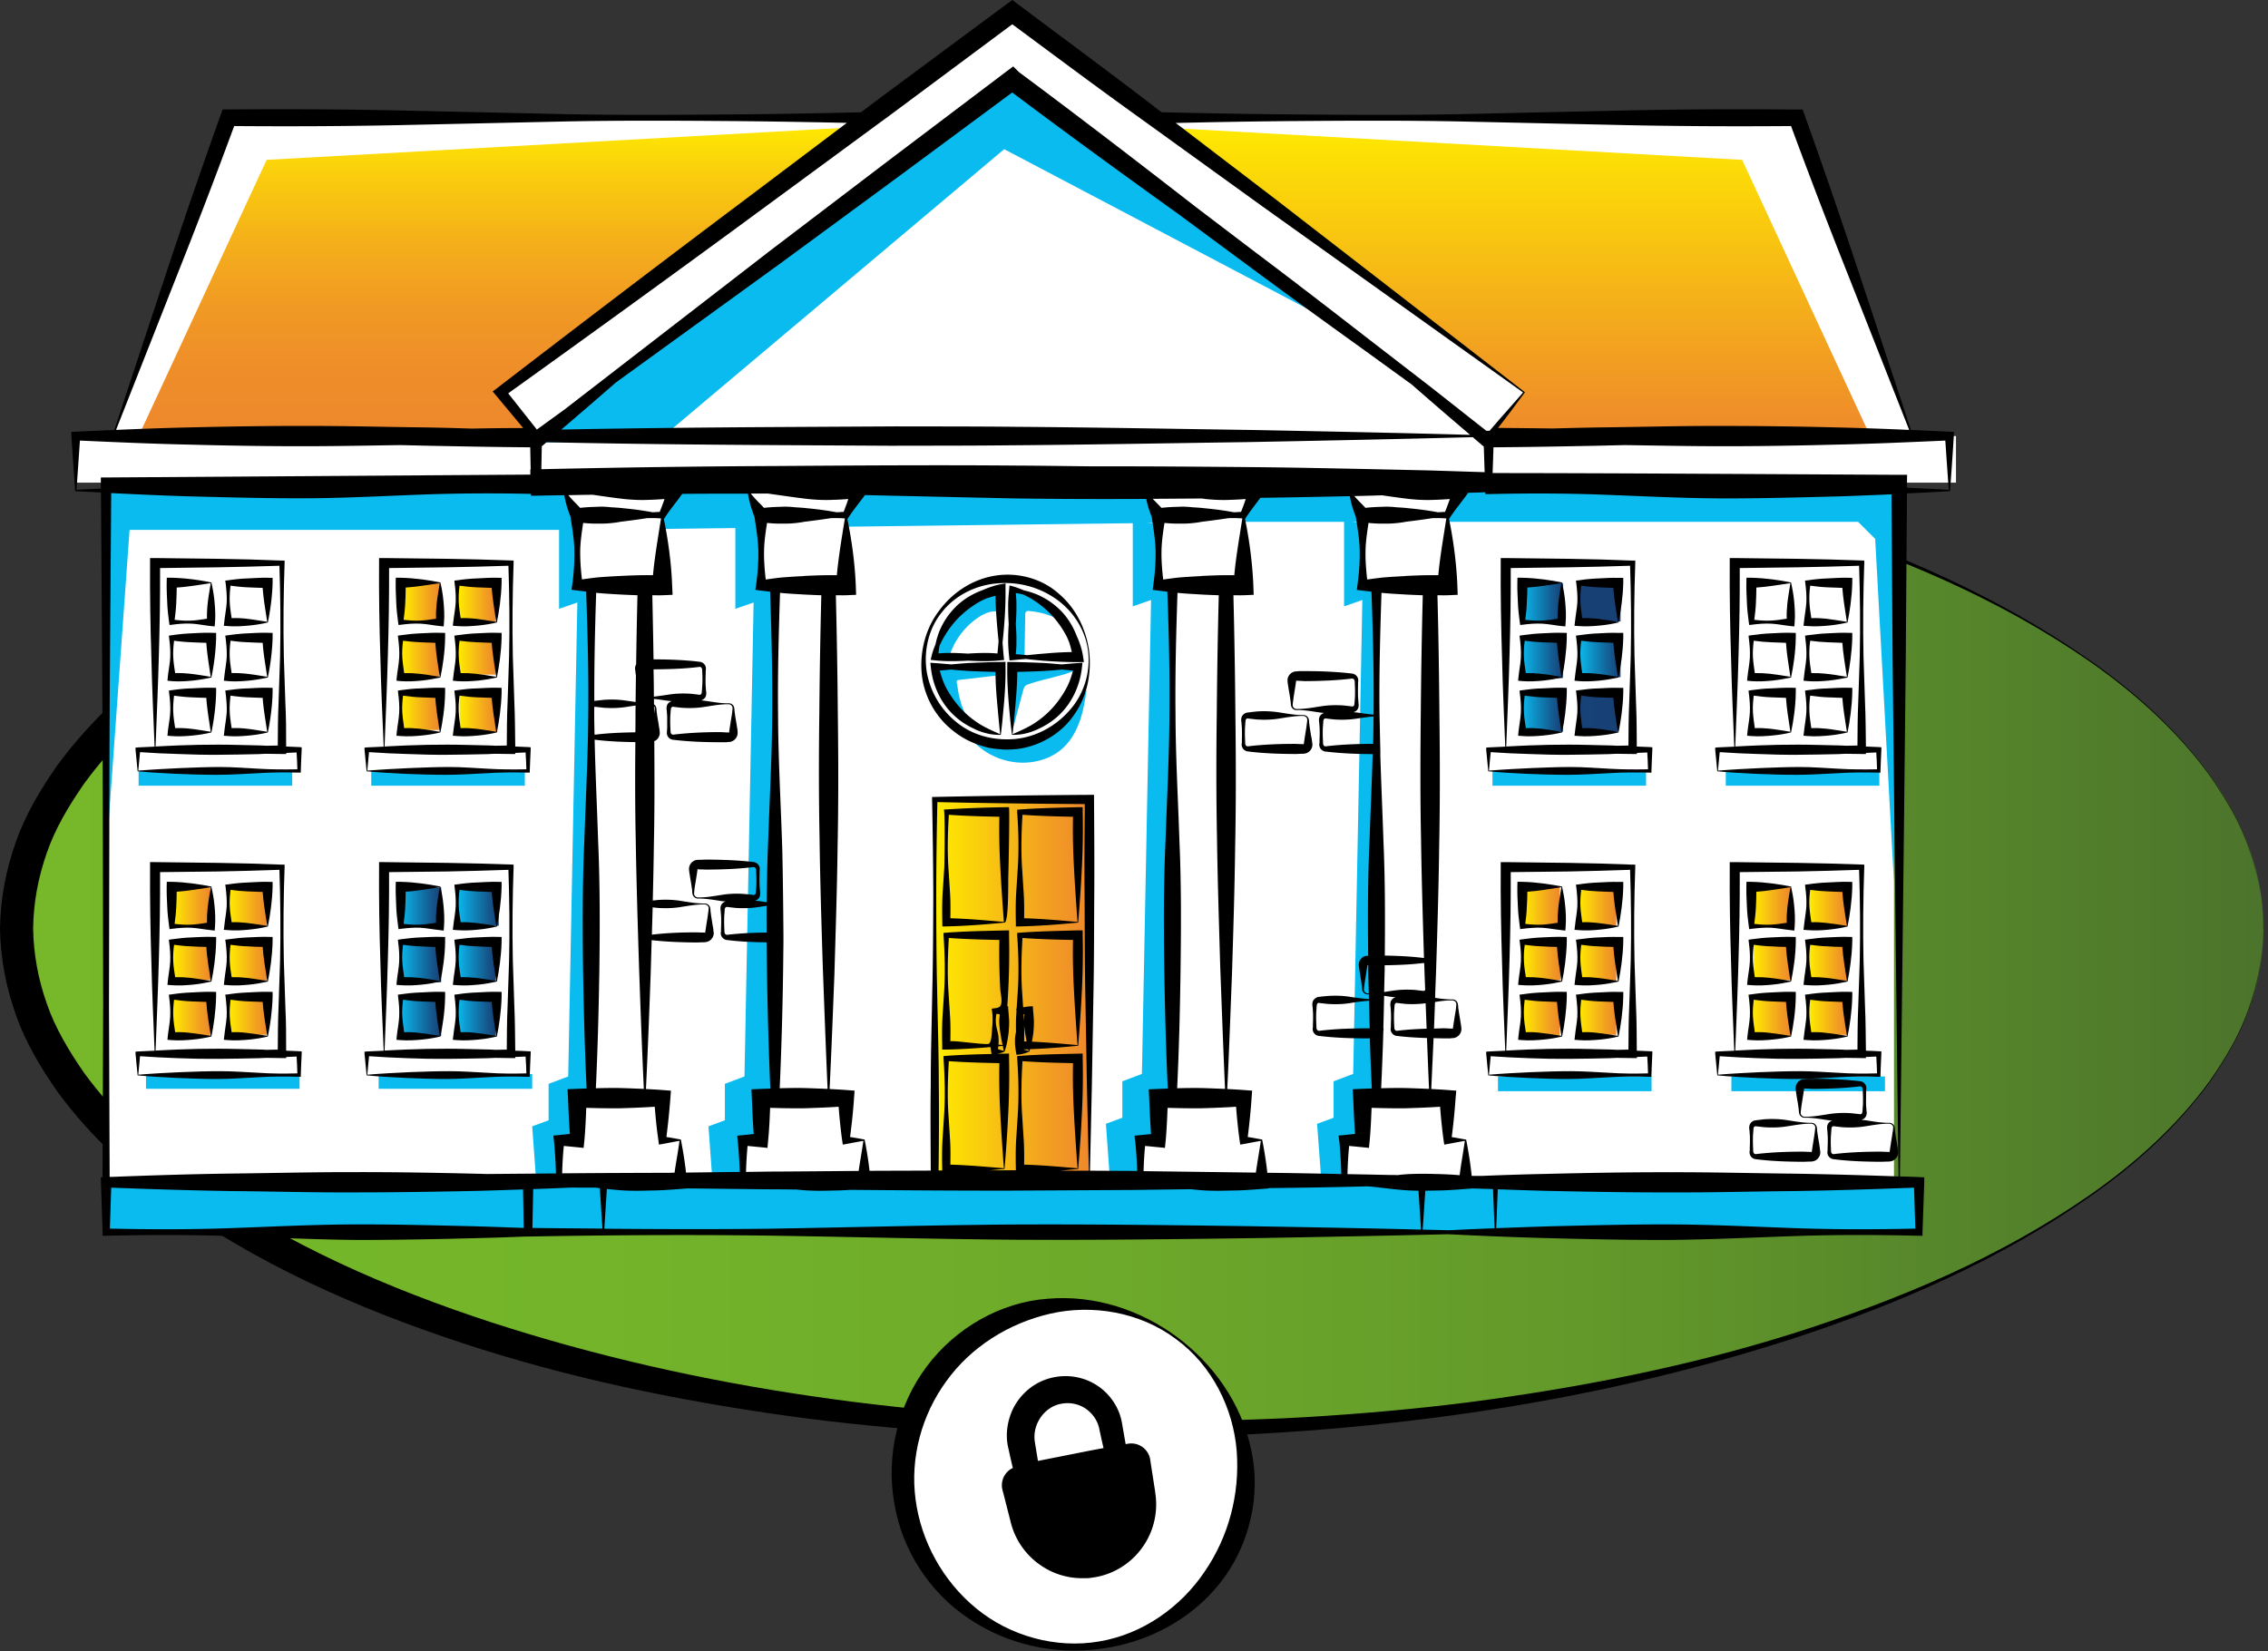 <svg width="206" height="150" fill="none" xmlns="http://www.w3.org/2000/svg"><rect width="100%" height="100%" fill="#333333" stroke="none"/><path d="M103.54 129.851c56.361 0 102.05-20.38 102.05-45.52 0-25.14-45.689-45.52-102.05-45.52-56.36 0-102.05 20.38-102.05 45.52 0 25.14 45.69 45.52 102.05 45.52z" fill="url(#a)"/><path d="M205.59 84.33c-.03 2.51-.5 5-1.33 7.36-.82 2.38-2.12 4.55-3.54 6.6-2.95 4.06-6.72 7.47-10.81 10.35-8.21 5.78-17.52 9.83-27.03 12.94-19.1 6.19-39.25 8.79-59.33 9.02-5.02.02-10.05-.07-15.07-.36-5.02-.3-10.03-.74-15.03-1.37-9.98-1.31-19.91-3.24-29.56-6.26-9.62-3.04-19.08-6.98-27.51-12.83-4.2-2.92-8.09-6.41-11.18-10.64C3.71 97 2.33 94.72 1.45 92.2.55 89.69.04 87.03 0 84.34c.03-2.69.55-5.35 1.44-7.86.88-2.52 2.26-4.8 3.75-6.94 3.1-4.23 6.99-7.71 11.18-10.64 8.42-5.86 17.89-9.79 27.51-12.84 9.65-3.03 19.58-4.96 29.56-6.27 4.99-.63 10.01-1.07 15.03-1.37 5.02-.28 10.05-.37 15.07-.36 20.07.24 40.22 2.83 59.33 9.03 9.52 3.11 18.82 7.16 27.03 12.94 4.1 2.88 7.86 6.29 10.81 10.35 1.42 2.06 2.73 4.23 3.54 6.6.83 2.36 1.3 4.85 1.33 7.36l.01-.01zm0 0c-.04-2.51-.52-4.99-1.36-7.35-.82-2.37-2.14-4.53-3.56-6.58-2.96-4.04-6.73-7.43-10.83-10.29-8.23-5.73-17.58-9.62-27.1-12.63-9.55-3-19.4-4.91-29.3-6.21-4.96-.63-9.94-1.06-14.92-1.36-4.99-.28-9.98-.37-14.97-.35-19.94.23-39.96 2.82-58.87 8.95-9.42 3.07-18.6 7.08-26.62 12.73-4 2.81-7.65 6.12-10.46 10-1.35 1.96-2.59 4.01-3.35 6.24-.78 2.21-1.21 4.52-1.24 6.84.03 2.33.46 4.63 1.24 6.84.76 2.22 2 4.28 3.35 6.24 2.82 3.88 6.46 7.19 10.46 10 8.02 5.65 17.21 9.66 26.62 12.73 18.91 6.14 38.93 8.72 58.87 8.95 4.99.02 9.99-.07 14.97-.35 4.99-.3 9.96-.73 14.92-1.36 9.9-1.3 19.76-3.21 29.3-6.21 9.52-3.01 18.87-6.9 27.1-12.63 4.1-2.86 7.87-6.25 10.83-10.29 1.43-2.05 2.74-4.21 3.56-6.58.84-2.36 1.32-4.84 1.36-7.35v.02z" fill="#000"/><path d="M89.72 5.87 48.67 38.39v3.69h86.89v-4.66M172.03 44.55H9.64v63.391h162.39v-63.39z" fill="#fff"/><path d="m79.04 10.7-.1.06-1.03.78-32.45 24.1 3.22 4.58-36.24-.59-1.4-.02 9.71-28.91h58.29z" fill="url(#b)"/><path d="m173.709 39.76-2 .03-36.5.43-29.97-26.5.48-2.16.2-.86h57.28l10.51 29.06z" fill="url(#c)"/><path d="M177.66 39.61H6.89v4.23h170.77v-4.23z" fill="#fff"/><path d="M91.41 5.87S47.95 40.34 48.68 40.22c.73-.12 10.86 0 10.86 0l31.67-26.67 30.9 16.27-30.7-23.94v-.01zM9.64 44.55l42.2-.71 1.83 4.29h-41.9L9.64 77.85M47.67 70.03H33.72v1.34h13.95v-1.34zM149.51 70.03h-13.95v1.34h13.95v-1.34zM170.7 70.03h-13.95v1.34h13.95v-1.34zM150.01 97.78h-13.95v1.34h13.95v-1.34zM171.21 97.78h-13.95v1.34h13.95v-1.34z" fill="#0ABBEF"/><path d="M26.54 70.03H12.59v1.34h13.95v-1.34zM48.34 97.56H34.39v1.34h13.95v-1.34zM27.21 97.56H13.26v1.34h13.95v-1.34zM112.94 47.4h55.83l1.55 1.55 1.7 31.09.48-35.93-61.56.44s-60.13-1.58-60.16-1.42c-.03.16 2.25 5 2.25 5M88.6 67.16c1.88.75 4.07.59 5.89-.29 1.82-.88 3.28-2.42 4.21-4.22-.15 1.02-.32 2.04-.68 3-.36.96-.91 1.87-1.72 2.51-.55.44-1.21.75-1.9.93-2.15.57-4.59-.17-6.06-1.82" fill="#0ABBEF"/><path d="M91.89 53.98c.16 1.94.24 3.88.22 5.82.3-.12.62-.21.95-.26l.06-3.7c0-.1.01-.22.09-.29.07-.06.17-.05.25-.05 1.2.09 2.37.5 3.37 1.16-.97-1.73-2.82-2.94-4.8-3.13M90.24 53.67c-1.34.5-2.63 1.2-3.63 2.22-1 1.02-1.7 2.38-1.76 3.8.46-.12.93-.17 1.4-.15.45-1.41 1.4-2.66 2.63-3.47.57-.38 1.27-.67 1.93-.48.17-.6.21-1.23.1-1.85M90.62 60.58c-1.89.03-3.78.04-5.67.02.21 1.19.91 2.24 1.67 3.19.48.59.98 1.16 1.52 1.7-.83-.95-1.05-2.26-1.24-3.5 0-.06-.02-.12.02-.16.04-.05.1-.06.17-.07 1.18-.14 2.36-.27 3.55-.41M92.17 60.79c-.13 1.75-.17 3.5-.12 5.25.29-1.11.59-2.22.88-3.33.04-.14.08-.29.19-.4.08-.08.19-.12.3-.16 1.48-.52 3.07-.71 4.5-1.36.1-.05.16-.24.05-.22" fill="#0ABBEF"/><path d="M98.96 72.62H84.91v34.25h14.05V72.62z" fill="url(#d)"/><path d="M50.78 47.49v7.81l1.66-.57-.83 43.05-1.78.67v3.31l-1.49.55.33 4.56h6.83V48.23M66.79 47.49v7.81l1.66-.57-.83 43.05-1.78.67v3.31l-1.49.55.33 4.56h6.82V48.23M102.889 47.27v7.81l1.66-.58-.83 43.05-1.78.67v3.311l-1.49.55.33 4.57h6.83v-58.65M122.08 47.27v7.81l1.66-.58-.83 43.05-1.78.67v3.311l-1.5.55.34 4.57h6.82v-58.65" fill="#0ABBEF"/><path d="M39.97 52.94h-3.41v3.57h3.41v-3.57z" fill="url(#e)"/><path d="M45.02 57.71h-3.41v3.57h3.41v-3.57z" fill="url(#f)"/><path d="M39.89 62.74h-3.41v3.57h3.41v-3.57z" fill="url(#g)"/><path d="M45.16 62.93h-3.41v3.57h3.41v-3.57z" fill="url(#h)"/><path d="M39.89 57.94h-3.41v3.57h3.41v-3.57z" fill="url(#i)"/><path d="M45.02 52.94h-3.41v3.57h3.41v-3.57z" fill="url(#j)"/><path d="M19.09 80.56h-3.41v3.57h3.41v-3.57z" fill="url(#k)"/><path d="M24.22 80.56h-3.41v3.57h3.41v-3.57z" fill="url(#l)"/><path d="M19.17 85.46h-3.41v3.57h3.41v-3.57z" fill="url(#m)"/><path d="M24.22 85.56h-3.41v3.57h3.41v-3.57z" fill="url(#n)"/><path d="M24.22 90.43h-3.41V94h3.41v-3.57z" fill="url(#o)"/><path d="M19.09 90.55h-3.41v3.57h3.41v-3.57z" fill="url(#p)"/><path d="M162.62 80.56h-3.41v3.57h3.41v-3.57z" fill="url(#q)"/><path d="M167.75 80.56h-3.41v3.57h3.41v-3.57z" fill="url(#r)"/><path d="M162.7 85.46h-3.41v3.57h3.41v-3.57z" fill="url(#s)"/><path d="M167.75 85.56h-3.41v3.57h3.41v-3.57z" fill="url(#t)"/><path d="M167.75 90.43h-3.41V94h3.41v-3.57z" fill="url(#u)"/><path d="M162.62 90.55h-3.41v3.57h3.41v-3.57z" fill="url(#v)"/><path d="M141.67 80.56h-3.41v3.57h3.41v-3.57z" fill="url(#w)"/><path d="M146.8 80.56h-3.41v3.57h3.41v-3.57z" fill="url(#x)"/><path d="M141.75 85.46h-3.41v3.57h3.41v-3.57z" fill="url(#y)"/><path d="M146.8 85.56h-3.41v3.57h3.41v-3.57z" fill="url(#z)"/><path d="M146.8 90.43h-3.41V94h3.41v-3.57z" fill="url(#A)"/><path d="M141.67 90.55h-3.41v3.57h3.41v-3.57z" fill="url(#B)"/><path d="M174.309 107.391H9.649v4.53h164.66v-4.53z" fill="#0ABBEF"/><path d="m79.04 11.47-1.13.07-53.69 2.98-11.63 25.09-.15.02-2.17-.04L20.75 10.7h58.18l.01.06.1.71zM173.71 39.76l-2.6.03-1.24-.18-11.63-25.09-53.12-2.96.2-.86h57.28l11.11 29.06z" fill="#fff"/><path d="M147.19 58h-3.78v3.51h3.78V58z" fill="url(#C)"/><path d="M141.96 52.97h-3.78v3.51h3.78v-3.51z" fill="url(#D)"/><path d="M141.96 58.08h-3.78v3.51h3.78v-3.51z" fill="url(#E)"/><path d="M141.96 62.96h-3.78v3.51h3.78v-3.51z" fill="url(#F)"/><path d="M146.92 62.96h-3.51v3.51h3.51v-3.51z" fill="url(#G)"/><path d="M147.19 52.94h-3.78v3.51h3.78v-3.51z" fill="url(#H)"/><path d="M45.03 85.64h-3.51v3.51h3.51v-3.51z" fill="url(#I)"/><path d="M40.07 80.61h-3.78v3.51h3.78v-3.51z" fill="url(#J)"/><path d="M40.07 85.71h-3.78v3.51h3.78v-3.51z" fill="url(#K)"/><path d="M40.07 90.6h-3.78v3.51h3.78V90.6z" fill="url(#L)"/><path d="M45.03 90.6h-3.51v3.51h3.51V90.6z" fill="url(#M)"/><path d="M45.3 80.58h-3.78v3.51h3.78v-3.51z" fill="url(#N)"/><path d="m138.43 35.64-2.26 2.78-.96 1.19L91.95 7.25 48.69 39.61l-.96-1.19-2.27-2.78L91.95 1.11l46.48 34.53zM51.23 44.55l1.21 2.25h7.7l1.2-2.25H51.23zM60.14 46.8h-7.7v6.37h7.7V46.8z" fill="#fff"/><path d="M58.57 53.16H53.7v46.59h4.87V53.16zM61.79 103.57v3.82H50.78v-3.82h1.66v-3.82h7.71v3.82h1.64zM67.93 44.55l1.21 2.25h7.7l1.2-2.25H67.93zM76.84 46.8h-7.7v6.37h7.7V46.8z" fill="#fff"/><path d="M75.27 53.16H70.4v46.59h4.87V53.16zM78.48 103.57v3.82h-11v-3.82h1.66v-3.82h7.7v3.82h1.64zM104.029 44.55l1.21 2.25h7.7l1.2-2.25h-10.11zM112.939 46.8h-7.7v6.37h7.7V46.8z" fill="#fff"/><path d="M111.37 53.16h-4.87v46.59h4.87V53.16zM114.58 103.57v3.82h-11v-3.82h1.66v-3.82h7.71v3.82h1.63zM122.56 44.55l1.21 2.25h7.7l1.2-2.25h-10.11zM131.47 46.8h-7.7v6.37h7.7V46.8z" fill="#fff"/><path d="M129.899 53.16h-4.87v46.59h4.87V53.16zM133.119 103.57v3.82h-11.01v-3.82h1.66v-3.82h7.71v3.82h1.64z" fill="#fff"/><path d="M177.06 39.21c-1.16-.05-2.33-.11-3.49-.15L169 25.25c-1.62-4.91-3.33-9.88-5.09-14.81l-.18-.49h-.53c-5.12-.05-10.24-.03-15.36.08l-15.36.34c-5.12.1-10.24.06-15.36.02-3.87-.03-7.74-.11-11.61-.19l-1.33-1.02c-3.87-2.96-7.81-5.86-11.71-8.79L91.95 0l-.54.39-11.63 8.62-1.58 1.19c-3.79.09-7.58.16-11.37.19-5.12.04-10.24.08-15.36-.02l-15.36-.34c-5.12-.11-10.24-.13-15.36-.09h-.53l-.18.5c-1.76 4.93-3.47 9.9-5.09 14.81l-4.57 13.81c-1.16.04-2.33.1-3.49.15l-.42.02.02.38c.1 1.74.23 3.44.34 5 .77.05 1.56.08 2.34.13.07 10.26.16 20.53.17 30.79l.03 15.85-.06 15.55h-.15l.01.46.15 4.53v.33h.32c3.79-.09 7.55-.1 11.36.03 3.81.13 7.68.32 11.52.35 3.82 0 7.6-.08 11.35-.18 1.29-.03 2.56-.08 3.84-.13h.26c7.34-.13 14.66-.18 22.02-.08 7.36.11 14.78.31 22.19.37 7.39.04 14.74-.05 22.05-.15 5.8-.1 11.59-.21 17.3-.35 2.81.14 5.65.26 8.55.34 3.75.1 7.53.19 11.35.18 3.84-.03 7.71-.22 11.52-.35 3.81-.13 7.57-.12 11.35-.03h.32v-.33l.16-4.53v-.45l-.48-.02c-.57-.03-1.15-.04-1.73-.06l.36-31.15.17-15.91.11-14.98c1.31-.06 2.63-.13 3.91-.21.11-1.56.24-3.26.34-5l.02-.38-.42-.02zM117.12 11c5.12-.04 10.24-.07 15.36.03l15.36.34c4.94.1 9.89.12 14.84.08 1.68 4.56 3.41 9.07 5.23 13.65l5.5 13.95c-2.27-.1-4.54-.18-6.81-.23a405.9 405.9 0 0 0-10.46-.13c-3.49-.01-6.98.09-10.47.13-1.55.02-3.1.06-4.65.1-1.65-.02-3.3-.04-4.95-.05l.9-1.17 1.54-2.07-22.74-17.6-8.98-6.86c3.44-.08 6.89-.14 10.33-.17zM91.95 2.21c3.59 2.65 7.15 5.32 10.78 7.93l.22.16 1.28.92 10.38 7.49 23.73 16.94-1.67 1.9c-.38.42-.76.87-1.15 1.32-.07.08-.15.17-.22.26h-.3l-4.95-3.9-5.35-4.13c-2.24-1.73-4.47-3.47-6.72-5.18-.02-.03-.05-.04-.07-.06-1.31-1-2.62-1.99-3.93-2.98l-5.3-4.03c-5.32-4.13-10.7-8.27-16.13-12.3l-.52-.52-.64.48-10.77 8.14-10.75 8.18-3.18 2.46L51.27 37.2l-2.51 1.82-.21-.27-2.39-3.02c7.71-5.53 15.39-11.09 23.03-16.71l10.63-7.81 1.04-.76.43-.32L91.95 2.2v.01zm29.69 101.36c.1 1.03.16 2.05.19 3.07-2.24-.04-4.48-.09-6.72-.11-.12-1.11-.3-2.16-.47-3.02-.38-.07-.83-.16-1.31-.23.15-1.18.27-2.35.35-3.53l.05-.68-.79-.06c-.49-.04-.98-.06-1.47-.09.17-3.42.29-6.93.43-10.45.12-3.86.24-7.74.29-11.67.08-3.92.07-7.88.02-11.83-.03-3.64-.09-7.28-.18-10.9.3 0 .61.01.91 0l.93-.04-.03-.86c-.09-2.17-.4-4.33-.76-6.04h.02l.11-.18c.39-.59.84-1.15 1.27-1.73 2.71-.04 5.41-.09 8.12-.15.04.19.08.39.13.6.1.41.25.85.42 1.28.15 1.02.33 2.03.35 3.04.02 1.06-.06 2.12-.21 3.18l-.05.41.53.07c.27.03.53.06.8.1.13 3.69.23 7.38.19 11.07v.09c-.48-.04-.96-.11-1.44-.18-.13-.02-.25-.02-.38-.04.12-.04.22-.09.3-.18.21-.2.17-.54.15-.67l-.04-.53c-.01-.36-.01-.72 0-1.07v-.27c.01-.07.04-.19 0-.32a.632.632 0 0 0-.58-.47c-1.42-.17-2.85-.22-4.27-.22h-.53l-.14.02c-.04 0-.08 0-.19.01-.18.03-.34.12-.46.24a.81.81 0 0 0-.23.46c-.02.2.01.24.01.34.02.18.06.35.08.53.06.36.13.71.17 1.07.04.18.01.34.08.55.07.19.27.33.47.32.71-.02 1.42.12 2.13.22.13.02.25.03.38.04-.12.04-.22.1-.3.18-.21.21-.18.54-.15.67l.04.54c.01.35.01.71-.01 1.06v.27a.632.632 0 0 0 .58.79c1.42.17 2.83.22 4.25.23-.08 2.65-.2 5.31-.29 7.97-.16 3.45-.16 6.9-.12 10.35h-.16c-.17.02-.34.11-.46.24-.12.12-.2.28-.23.45-.02.21.01.24.02.35.01.17.05.35.08.53.05.36.12.71.16 1.07.04.18.01.34.08.55.08.19.27.32.47.31.03 0 .07.01.1.01 0 .14.01.28.01.42-.54-.03-1.09-.11-1.63-.19-.71-.12-1.43-.14-2.14-.09l-.53.05-.3.04c-.15.03-.28.11-.37.21-.21.2-.18.54-.15.67l.04.53c.01.36.01.71-.01 1.07v.27a.632.632 0 0 0 .58.79c1.42.17 2.85.22 4.27.22h.32c.05 1.51.11 3.03.18 4.55l-.84.03-.89.04.04.81c.05 1.08.09 2.17.17 3.25l-.98.1-.52.05.05.42h.01zm-18.54 0c.1.93.16 1.86.19 2.79h-.41l-3.88-.02.17-7.61.15-8.65c.06-2.89.05-5.81.07-8.72.02-2.91 0-5.83-.02-8.74v-.42h-.42c-4.68.03-9.37.09-14.05.19h-.24v.23c.06 2.89.1 5.77.11 8.65-.01 2.89-.02 5.77-.09 8.65-.05 2.89-.14 5.77-.14 8.65-.04 2.59-.01 5.17 0 7.76-1.85.01-3.7.01-5.56.02a32.8 32.8 0 0 0-.45-2.84c-.38-.07-.84-.16-1.32-.23.16-1.18.28-2.35.36-3.53l.05-.68-.79-.06c-.49-.04-.98-.06-1.48-.09.17-3.42.3-6.93.44-10.45.11-3.86.24-7.74.29-11.67.08-3.92.07-7.88.02-11.83-.03-3.64-.09-7.28-.18-10.9.3 0 .6.01.91 0l.93-.04-.03-.86c-.09-2.17-.41-4.33-.77-6.04h.02l.12-.18c.45-.68.98-1.32 1.46-1.98l2.56.06 10.82.24c4.06.06 8.11.07 12.17.05.03.12.05.23.08.35.1.41.25.85.42 1.28.15 1.02.32 2.03.35 3.04.02 1.06-.06 2.12-.21 3.18l-.05.41.53.07c.26.03.53.06.8.1.13 3.69.23 7.38.19 11.07-.02 3.88-.23 7.77-.36 11.65-.18 3.88-.16 7.76-.11 11.64.06 3.59.15 7.18.32 10.77l-.84.03-.89.04.04.81c.05 1.08.09 2.17.17 3.25l-.98.1-.52.05.04.42.01-.01zm-10.11.08-.16-2.5c-.1-1.59-.05-3.17.04-4.76 1.53.11 3.06.15 4.59.18-.03 1.47 0 2.93.08 4.43.08 1.64.2 3.32.33 5.12-1.76-.15-3.31-.29-4.85-.33.01-.72.01-1.43-.03-2.14zm4.94 2.53c.13-1.54.25-3.19.33-4.89.09-1.68.12-3.43.08-5.14v-.45l-.44.01c-1.75.04-3.51.07-5.26.2l-.25.02v.22c.12 1.66.16 3.33.06 5l-.16 2.5c-.04.83-.04 1.66-.02 2.5v.15h-.38c-.69 0-1.38.01-2.07.01.49-.04.96-.09 1.42-.13.13-1.54.25-3.19.33-4.89.09-1.68.12-3.43.08-5.14v-.45l-.44.01c-.2 0-.4.01-.6.01.25-.05.48-.13.63-.2.17-.45.29-1.06.37-1.71.03-.32.05-.66.05-1-.01-.34-.04-.67-.07-1l-.03-.41h-.07c.03-.43.06-.86.08-1.3.09-1.68.12-3.43.08-5.14v-.45l-.44.01c-1.75.04-3.51.07-5.26.2l-.25.02v.22c.11 1.66.16 3.33.06 5l-.16 2.5c-.04.83-.04 1.66-.02 2.5v.38h.37c1.37-.03 2.75-.12 4.02-.23.02.13.03.25.05.38l.04.25c-1.37.03-2.74.07-4.11.17l-.25.02v.22c.11 1.66.16 3.33.06 5l-.16 2.5c-.04.83-.04 1.66-.02 2.5v.17h-.33c.03-2.58.05-5.16.02-7.75 0-2.88-.1-5.76-.15-8.65-.07-2.88-.08-5.76-.08-8.65 0-2.8.04-5.6.1-8.41 4.46.1 8.92.15 13.39.18-.02 2.72-.05 5.43-.02 8.15.02 2.86.01 5.7.06 8.58l.15 8.65.18 7.92h-2.59c.56-.06 1.1-.11 1.62-.16zm-11.63-2.53-.16-2.5c-.1-1.59-.05-3.17.04-4.76 1.53.11 3.06.15 4.59.18-.03 1.47 0 2.93.08 4.43.08 1.64.2 3.32.33 5.12-1.76-.15-3.32-.29-4.86-.33.01-.72.02-1.43-.02-2.14zm3.57-8.88s-.03.03-.05.04c-.21.14-3.5-.36-3.5-.21.01-.72.02-1.43-.02-2.14l-.16-2.5c-.1-1.59-.05-3.17.04-4.76 1.53.11 3.06.15 4.59.18-.03 1.47 0 2.93.08 4.43.02.39.19 1.02.08 1.4-.11.4-.43.33-.86.42.12.59.1 1.2.04 1.8-.03.28-.02 1.09-.25 1.34h.01zm.82.12c.03-.42.02-.83-.1-1.24-.07-.31-.15-.61-.14-.92-.01-.22.02-.43.06-.65l.29.06c0 .17-.03.34-.04.5-.01.28.02.56.05.84.06.44.14.91.25 1.44l-.37-.03zm.39.11c.03.15.06.3.1.46-.22-.06-.39-.11-.54-.17.01-.08.03-.16.04-.25.13-.01.27-.02.4-.04zM67 103.57c.1.96.16 1.92.19 2.88l-4.88.06c-.12-1.1-.3-2.14-.47-3-.37-.07-.83-.16-1.31-.23.15-1.18.27-2.35.36-3.53l.05-.68-.8-.06c-.49-.04-.98-.06-1.47-.09.17-3.42.3-6.93.43-10.45l.09-3.07c1.36.15 2.72.2 4.08.21l.53-.02h.13s.09 0 .19-.02c.18-.02.35-.11.47-.24.12-.12.2-.28.23-.45.02-.21-.01-.24-.02-.34 0-.18-.05-.36-.08-.54-.05-.35-.12-.71-.16-1.07-.04-.18-.01-.34-.08-.55a.497.497 0 0 0-.47-.31c-.71.01-1.42-.12-2.13-.23-.71-.12-1.43-.14-2.14-.09l-.45.05c.04-1.66.08-3.32.1-5 .07-3.14.06-6.31.04-9.48.1-.04.19-.1.26-.17.12-.12.2-.29.23-.46.02-.2-.01-.24-.01-.34-.02-.18-.06-.35-.08-.53-.06-.36-.13-.71-.17-1.07-.04-.18-.01-.34-.08-.55a.489.489 0 0 0-.18-.22v-.5c.41.05.82.11 1.23.17.13.02.25.02.38.04-.12.04-.22.1-.3.18-.21.2-.17.54-.15.67l.04.53v1.07l-.02.27c0 .07-.03.19.01.32.06.25.3.46.58.47 1.42.17 2.85.22 4.27.22h.53l.14-.02c.04 0 .08 0 .19-.01.18-.03.34-.12.46-.24a.81.81 0 0 0 .23-.46c.02-.2 0-.24 0-.34-.02-.18-.06-.35-.08-.53-.06-.36-.13-.71-.17-1.07-.04-.18-.01-.34-.08-.55a.497.497 0 0 0-.47-.32c-.71.02-1.42-.12-2.13-.22-.13-.02-.25-.03-.38-.04.12-.04.22-.1.3-.18.21-.2.18-.54.15-.67l-.04-.54c-.01-.35-.01-.71.01-1.06v-.27a.632.632 0 0 0-.58-.79c-1.38-.17-2.77-.21-4.16-.22-.03-1.95-.07-3.88-.11-5.82.3 0 .6.01.9 0l.94-.04-.04-.86c-.08-2.17-.4-4.33-.76-6.04h.02l.12-.18c.46-.71 1.03-1.37 1.52-2.07l.02-.02c1.98-.02 3.97-.02 5.96-.02.05.25.1.52.18.83.1.41.25.85.42 1.28.15 1.02.32 2.03.35 3.04.02 1.06-.06 2.12-.21 3.18l-.06.41.53.07c.27.03.54.06.81.1.12 3.69.22 7.38.19 11.07-.02 3.88-.24 7.77-.37 11.65-.08 1.83-.11 3.65-.13 5.48-.23-.03-.45-.06-.68-.1-.13-.02-.25-.02-.38-.04a.58.58 0 0 0 .3-.18c.21-.2.17-.54.15-.67l-.04-.53c-.01-.36-.01-.71 0-1.07v-.27c.01-.07.04-.18 0-.32a.645.645 0 0 0-.58-.47c-1.42-.17-2.85-.21-4.27-.22l-.53.02h-.14s-.08 0-.19.01a.841.841 0 0 0-.69.7c-.02.21.01.24.01.34.02.18.06.36.08.53.06.36.13.72.17 1.07.04.19 0 .34.08.55.07.19.27.33.47.32.71-.01 1.42.12 2.13.23.13.02.25.02.38.03-.12.04-.22.1-.3.18-.21.21-.18.54-.15.67l.04.54c.01.35.01.71-.01 1.07v.26c-.02.08-.04.19 0 .33.06.24.3.45.58.46 1.19.15 2.38.19 3.56.21l.03 2.51c.06 3.59.15 7.18.31 10.77l-.83.03-.89.04.04.81c.04 1.08.09 2.17.17 3.25l-.99.1-.51.05.04.42v-.01zM49.21 40.54l.13-.11c.1-.09.21-.18.31-.26 6.86.15 13.68.22 20.51.26l10.71.06c3.58-.01 7.14 0 10.73-.04 7.16-.05 14.38-.19 21.61-.29 6.8-.13 13.63-.27 20.56-.45l.84.72.16.13c.03.78.05 1.55.08 2.33l-5.05-.16-5.41-.12c-3.6-.07-7.21-.15-10.81-.18-4.76-.04-9.51-.08-14.27-.07-2.34-.02-4.67-.06-7.01-.07-7.26-.06-14.56-.01-21.83.04-7.11.03-14.22.13-21.3.29l.04-2.08zm6.72-5.79 14.82-10.73 10.89-8 10.3-7.62c4.99 3.75 10.02 7.4 15.1 11.05l6.13 4.53c3.61 2.68 7.26 5.32 10.92 7.95l4.14 3c1.76 1.54 3.52 3.06 5.3 4.57-6.45-.18-13-.31-19.58-.44-7.19-.1-14.39-.24-21.66-.29-3.62-.04-7.26-.03-10.9-.04l-10.92.06c-6.51.04-13.01.1-19.49.23 1.66-1.41 3.31-2.84 4.95-4.27zm71.69 17.58c-.64.03-1.29.07-1.93.12-.5.05-1 .12-1.51.19-.1-.89-.17-1.77-.15-2.66.02-.83.15-1.66.27-2.48.42.04.83.07 1.25.06h.14c.64.02 1.29-.04 1.93-.15.03-.01.07-.02.1-.02.74-.09 1.52-.19 2.35-.32.43-.02.87-.01 1.3.02-.31 1.98-.59 3.6-.73 5.16-1.01-.02-2.01.02-3.02.07v.01zm2.71 38.69c.53-.09 1.06-.16 1.59-.15.16 0 .31.12.35.27.02.13-.02.34-.03.51-.05.36-.12.71-.17 1.07-.06.3-.11.88-.14.72l-.07-.01h-.14l-.53-.03-.94.03.09-2.41h-.01zm-4.95-22.56-.08-3.65c-.04-3.65.06-7.31.18-10.96.07 0 .14.02.21.02.64.06 1.29.09 1.93.13.54.03 1.07.05 1.61.07-.09 3.54-.15 7.06-.18 10.58-.04 3.82-.06 7.62.02 11.47.05 3.6.16 7.24.27 10.91a.292.292 0 0 0-.09-.02c-1.16-.14-2.31-.19-3.47-.21.03-3.45.03-6.89-.12-10.34-.09-2.67-.21-5.33-.29-8h.01zm4.09 22.06h-.06s.04-.01.06-.02v.02zm.02.61.09 2.31c-.89.03-1.78.08-2.67.19-.08.02-.18-.03-.23-.12-.04-.06-.04-.32-.05-.47-.02-.36-.02-.71-.01-1.07l.04-.53c.01-.21.04-.28.12-.32.04-.02.08-.03.11-.02.02.01.16.02.23.03l.53.06c.62.04 1.23.02 1.84-.06zm-.11-1.14s-.08.02-.11.02c-.02 0-.16-.02-.23-.03l-.53-.06c-.71-.05-1.43-.03-2.14.09-.21.03-.43.06-.65.1.02-.67.03-1.34.05-2.01v-.42c1.16-.02 2.32-.06 3.48-.2.03-.01.07 0 .11.01 0 .09 0 .17.01.25.02.72.05 1.45.08 2.18-.02.02-.04.05-.07.07zm-3.73 3.65s.01-.03.01-.05c.01-.14 0-.2-.01-.26.03-.96.05-1.92.07-2.88.21.04.43.07.65.1.13.02.25.02.38.04-.12.04-.22.09-.3.18-.21.2-.17.54-.15.67l.04.53c.01.36.01.71-.01 1.07v.27c-.01.07-.04.19 0 .32.06.25.3.46.58.47.9.11 1.8.16 2.7.19.06 1.52.12 3.07.19 4.62-.72-.03-1.45-.06-2.18-.08-.72-.01-1.45 0-2.17.02.08-1.74.15-3.48.2-5.21zm5.6-47.14c-.22 0-.44.03-.66.03-.83-.16-1.75-.28-2.71-.37-.33-.04-.67-.06-1.02-.08-.39-.04-.78-.07-1.17-.05-.09 0-.18.01-.26.01-.48.01-.95.04-1.41.09-.13-.14-.27-.29-.43-.45-.18-.18-.38-.39-.58-.62.84-.02 1.68-.04 2.52-.07.9.13 1.73.25 2.52.34.8.08 1.55.11 2.3.07.44-.01.88-.04 1.34-.07-.14.39-.28.78-.44 1.17zm-24.12 29.96c-.13-3.88-.35-7.77-.36-11.65-.04-3.65.06-7.31.18-10.96.07 0 .14.02.21.02.64.06 1.29.09 1.93.13.53.03 1.07.05 1.61.07-.09 3.54-.15 7.06-.18 10.58-.05 3.82-.06 7.62.02 11.47.05 3.83.18 7.71.29 11.62.14 3.68.27 7.38.44 11.17-.73-.03-1.45-.06-2.18-.08-.72-.01-1.45 0-2.17.02.17-3.58.26-7.16.31-10.75.05-3.88.07-7.76-.1-11.64zm1.96-24.13c-.64.03-1.29.07-1.93.12-.5.05-1 .12-1.51.19-.1-.89-.17-1.77-.15-2.66.02-.83.14-1.66.27-2.48.42.04.83.07 1.25.06h.14c.64.02 1.29-.04 1.93-.15.03-.01.07-.02.1-.02.74-.09 1.52-.19 2.35-.32.43-.02.87-.01 1.3.02-.31 1.98-.59 3.6-.73 5.16-1.01-.02-2.01.02-3.02.07v.01zm3.63-5.83c-.22 0-.44.03-.66.03-.83-.16-1.75-.28-2.71-.37-.33-.04-.67-.06-1.02-.08-.39-.04-.78-.07-1.17-.05-.09 0-.18.01-.27.01-.47.01-.94.04-1.4.09-.13-.14-.27-.29-.43-.45-.11-.11-.23-.24-.36-.37l4.42-.03c.13.01.27.03.4.05.8.08 1.54.11 2.3.07.44-.01.88-.04 1.33-.07-.13.39-.27.78-.43 1.17zM71.03 76.46c-.13-3.88-.35-7.77-.36-11.65-.04-3.65.06-7.31.18-10.96.07 0 .14.02.21.02.64.06 1.28.09 1.93.13.53.03 1.07.05 1.61.07-.09 3.54-.15 7.06-.18 10.58-.05 3.82-.06 7.62.02 11.47.05 3.83.17 7.71.29 11.62.14 3.68.27 7.38.44 11.17-.73-.03-1.46-.06-2.18-.08-.73-.01-1.45 0-2.17.02.16-3.58.26-7.16.31-10.75l.03-2.52c.01 0-.05-7.24-.13-9.12zm1.96-24.13c-.65.03-1.29.07-1.93.12-.5.05-1.01.12-1.51.19-.1-.89-.17-1.77-.15-2.66.02-.83.14-1.66.27-2.48.42.04.83.07 1.24.06H71.06c.64.02 1.28-.04 1.93-.15.03-.01.06-.02.1-.02.74-.09 1.51-.19 2.35-.32.43-.02.86-.01 1.3.02-.32 1.98-.59 3.6-.73 5.16-1.01-.02-2.02.02-3.02.07v.01zm3.63-5.83c-.22 0-.44.03-.66.03-.83-.16-1.75-.28-2.71-.37-.33-.04-.68-.06-1.02-.08-.39-.04-.78-.07-1.17-.05-.09 0-.18.01-.27.01-.47.01-.94.04-1.4.09-.13-.14-.27-.29-.43-.45-.24-.23-.5-.52-.77-.85h1.54c1.35.19 2.56.37 3.69.5.79.08 1.54.11 2.3.07.44-.01.88-.04 1.33-.07-.13.39-.27.78-.43 1.17zm-22.79-1.56c1.03.15 1.99.29 2.89.39.8.08 1.55.11 2.3.07.44-.01.89-.04 1.34-.07-.14.39-.28.78-.44 1.17-.22 0-.44.03-.66.03-.83-.16-1.75-.28-2.7-.37-.34-.04-.68-.06-1.03-.08-.39-.04-.78-.07-1.17-.05-.08 0-.17.01-.26.01-.47.01-.94.04-1.41.09-.13-.14-.27-.29-.43-.45-.2-.2-.42-.44-.64-.7.73-.02 1.47-.03 2.21-.04zm-.86 2.56c.42.04.83.07 1.25.06h.14c.65.02 1.29-.04 1.93-.15.03-.01.07-.02.1-.02.75-.09 1.52-.19 2.35-.32.44-.02.87-.01 1.3.02-.31 1.98-.59 3.6-.73 5.16-1-.02-2.01.02-3.02.07-.64.03-1.28.07-1.93.12-.5.05-1 .12-1.5.19-.11-.89-.17-1.77-.16-2.66.02-.83.15-1.66.27-2.48v.01zm1.36 28.96c-.1-3.1-.25-6.19-.32-9.28.03.01.06.02.09.02 1.2.15 2.4.19 3.61.21-.03 2.89-.03 5.79.03 8.71.06 3.83.18 7.71.3 11.62.13 3.68.26 7.38.44 11.17-.73-.03-1.46-.06-2.19-.08-.72-.01-1.44 0-2.17.02.17-3.58.26-7.16.32-10.75.05-3.88.06-7.76-.11-11.64zm3.38-15.5c.01.13.03.26.05.39l-.03 2.42c-.25-.04-.5-.08-.75-.11-.71-.12-1.42-.14-2.14-.09l-.53.06-.3.03s-.02.01-.03.01c-.01-3.27.06-6.55.17-9.82.07 0 .14.02.21.02.65.06 1.29.09 1.93.13.54.03 1.07.05 1.61.07-.05 2.1-.09 4.2-.12 6.29-.05.08-.08.16-.09.25-.02.21.01.24.02.35zm-3.74 3.26s.08-.03.11-.02c.02.01.16.02.23.03l.53.06c.72.05 1.43.03 2.14-.09.25-.04.5-.08.75-.11 0 .18-.01.37-.01.56 0 .62 0 1.25-.01 1.87-1.2.02-2.41.06-3.61.21-.03.01-.07 0-.1-.01-.01-.64-.03-1.27-.03-1.91 0-.2.01-.39 0-.59zm2.32 36.45c1.06-.03 2.12-.07 3.18-.14.08 1.01.18 2.03.33 3.04l.05.4.29-.05c.47-.08.97-.19 1.58-.29-.15 1.09-.33 2.02-.45 2.89-.15 0-.3.01-.46.01-3.25.01-6.5.02-9.75.05.02-.83.07-1.66.15-2.49l1.23.12.57.06.07-.7c.09-.98.13-1.96.17-2.94 1.02.03 2.03.05 3.04.04zm2.92-15.77c.02-.83.05-1.65.07-2.48l.46.05c.71.05 1.43.03 2.14-.09.71-.11 1.42-.24 2.13-.23.16.01.31.12.35.27.02.14-.02.35-.04.51-.04.36-.11.72-.16 1.07-.06.31-.11.88-.14.73-.01 0-.01-.01-.01-.01 0-.01-.04-.01-.08-.01h-.13l-.53-.02c-1.36 0-2.71.05-4.06.21zm4.32-21.79-.23-.03-.53-.06c-.71-.05-1.43-.03-2.14.09-.41.06-.82.12-1.24.17 0-.83-.01-1.65-.03-2.48 1.39-.01 2.77-.05 4.15-.22.08-.02.18.02.23.12.05.05.04.31.05.47.02.35.02.71 0 1.06l-.04.54c-.01.21-.04.28-.12.32-.04.02-.08.02-.11.02h.01zm.52 1.09c.71-.11 1.42-.24 2.13-.23.16 0 .31.12.35.27.02.13-.02.34-.03.51-.05.36-.12.71-.17 1.07-.06.3-.11.88-.14.72h-.01l-.07-.01h-.14l-.53-.03c-1.42 0-2.85.06-4.27.23-.08.02-.18-.03-.23-.12-.04-.06-.04-.32-.05-.47-.02-.35-.02-.71-.01-1.07l.04-.53c.02-.21.04-.28.12-.32.04-.02.08-.03.11-.02.02.01.16.02.23.03l.53.06c.72.05 1.43.03 2.14-.09zm-4.65-.04s.05.05.06.08c.02.13-.02.34-.04.51 0 .03 0 .05-.01.08 0-.23 0-.45-.01-.67zm4.07 14.81h.14l.53.02c1.42-.01 2.85-.05 4.27-.23.08-.02.18.03.23.12.05.06.04.32.05.47.02.36.02.71.01 1.07l-.04.53c-.01.22-.04.28-.12.32-.04.02-.08.03-.11.02-.02 0-.16-.02-.23-.03l-.53-.05c-.72-.06-1.43-.04-2.14.08-.71.11-1.42.24-2.13.23-.16 0-.31-.12-.35-.27-.02-.13.02-.34.03-.51.05-.35.12-.71.17-1.07.06-.3.11-.88.14-.72l.08.02zm2.58 3.41.23.03.53.06c.71.05 1.43.03 2.14-.09.22-.03.45-.07.68-.1-.01.81 0 1.62 0 2.43-1.19.01-2.37.06-3.56.2a.214.214 0 0 1-.23-.11c-.05-.06-.04-.32-.05-.47-.02-.36-.02-.72-.01-1.07l.04-.54c.01-.21.04-.27.12-.32.04-.02.08-.02.11-.02zm1.85 21.71 1.23.12.58.06.06-.7c.1-.98.14-1.96.18-2.94 1.01.03 2.02.05 3.04.04 1.06-.03 2.12-.07 3.18-.14.08 1.01.18 2.03.32 3.04l.06.4.29-.05c.46-.08.96-.19 1.58-.29-.15 1.03-.31 1.91-.43 2.73-2.68.02-5.37.05-8.06.06l-2.17.03c.02-.79.07-1.58.14-2.36zm36.11 0 1.23.12.57.06.07-.7c.09-.98.13-1.96.17-2.94 1.01.03 2.03.05 3.04.04 1.06-.03 2.12-.07 3.18-.14.08 1.01.18 2.03.32 3.04l.06.4.29-.05c.47-.08.97-.19 1.58-.29-.16 1.09-.33 2.01-.45 2.88h-.21l-9.99-.13c.02-.76.06-1.52.14-2.28v-.01zm13.83-42.25h.14l.53.03c1.42-.01 2.85-.06 4.27-.23.08-.02.18.03.23.12.05.06.04.32.05.47.02.35.02.71.01 1.07l-.04.53c-.01.21-.04.28-.12.32-.04.02-.08.03-.11.02-.02-.01-.16-.02-.23-.03l-.53-.06c-.72-.05-1.43-.03-2.14.09-.71.11-1.42.24-2.13.23-.16 0-.31-.12-.35-.27-.02-.13.02-.34.04-.51.04-.36.11-.71.16-1.07.06-.3.11-.88.14-.72 0 0 .04.01.08.01zm2.58 3.42.23.03.53.06c.71.05 1.43.03 2.14-.09.48-.07.96-.14 1.43-.18 0 .83-.01 1.66-.03 2.49h-.01c-1.42 0-2.85.05-4.27.22a.214.214 0 0 1-.23-.11c-.05-.06-.04-.32-.05-.48-.02-.35-.02-.71-.01-1.06l.04-.54c.01-.21.04-.28.12-.32.04-.02.08-.02.11-.02zm3.99 28.15h-.3c-1.42 0-2.85.05-4.27.22-.08.02-.18-.03-.23-.12-.05-.06-.04-.32-.05-.47-.02-.36-.02-.71-.01-1.07l.04-.53c.01-.21.04-.28.12-.32.04-.02.08-.03.11-.02.02.01.16.02.23.03l.53.06c.71.05 1.43.03 2.14-.09.54-.09 1.09-.16 1.63-.2.02.84.03 1.68.06 2.51zm-.07-3.18s-.07.01-.1.01a.388.388 0 0 1-.35-.27c-.02-.14.02-.34.04-.51.04-.36.11-.71.16-1.07.06-.31.11-.88.14-.73v.02h.05v.42c0 .71.03 1.42.05 2.13h.01zm-1.8 13.86 1.23.12.57.06.07-.7c.09-.98.13-1.96.17-2.94 1.01.03 2.03.05 3.04.04 1.06-.03 2.12-.07 3.18-.14.08 1.01.18 2.03.32 3.04l.06.4.29-.05c.47-.08.97-.19 1.58-.29-.17 1.19-.36 2.18-.47 3.12-.74-.06-1.48-.1-2.22-.11-.92-.03-1.83-.03-2.75.03-.22.02-.43.04-.65.07-.23-.01-.45-.01-.68-.01l-1.44-.03c-.82-.02-1.63-.03-2.45-.05.02-.85.07-1.71.15-2.56zm9.32-.81c.15-1.18.27-2.35.35-3.53l.06-.68-.8-.06c-.49-.04-.98-.06-1.47-.09l.21-4.62c.32.01.65.02.97.02h.53l.14-.02c.04 0 .08 0 .19-.01.18-.03.34-.12.46-.24a.81.81 0 0 0 .23-.46c.02-.2-.01-.24-.01-.34-.02-.18-.06-.36-.08-.53-.06-.36-.13-.71-.17-1.07-.04-.18-.01-.34-.08-.55a.497.497 0 0 0-.47-.32c-.52.01-1.05-.06-1.57-.14.02-.73.05-1.45.08-2.17.12-3.86.24-7.74.29-11.67.08-3.92.07-7.88.02-11.83-.03-3.64-.08-7.28-.18-10.9.31 0 .61.01.91 0l.93-.04-.03-.86c-.09-2.17-.4-4.33-.76-6.04h.02l.11-.18c.47-.71 1.03-1.37 1.53-2.07l.08-.12c.48-.01.96-.02 1.43-.04h.13v.16h.3c3.51-.08 7-.08 10.54.06 3.53.13 7.13.32 10.68.33 3.55.01 7.05-.09 10.53-.18 1.63-.05 3.24-.12 4.84-.19l.1 14.68.17 15.78.34 29.32.03 2.18c-3.14-.11-6.28-.2-9.42-.25-3.77-.04-7.53-.14-11.29-.13-3.77-.01-7.53.06-11.29.15-1.92.04-3.84.1-5.76.18h-1.01c-.12-1.21-.32-2.36-.5-3.29-.38-.07-.83-.16-1.31-.23v-.01zM16.04 25.1c1.82-4.58 3.55-9.09 5.23-13.65 4.95.04 9.9.02 14.84-.08l15.36-.34c5.12-.1 10.24-.07 15.36-.03 3.36.03 6.73.09 10.09.16l-8.7 6.56c-7.72 5.79-15.4 11.64-23.05 17.52l-.42.32.33.39 2.44 2.93c-1.57 0-3.13.02-4.7.05-1.51-.05-3.03-.09-4.54-.11-3.49-.04-6.98-.14-10.47-.13-3.48-.01-6.97.05-10.46.13-2.27.05-4.54.13-6.81.23l5.5-13.95zM9.63 43.37h-.47v.47c0 .18 0 .36.01.54-.74.04-1.47.07-2.22.11l.31-4.47c3.36.15 6.73.3 10.09.37 3.49.09 6.98.15 10.46.14 2.86 0 5.71-.06 8.57-.1l2.58.06c3.06.06 6.13.12 9.2.14l.04 2.01h-.03v.47l-38.54.26zm.81.95c-.11 0-.22.01-.34.01l.34-.01zm32.71 67.07c-3.78-.09-7.52-.19-11.22-.17-3.69.02-7.35.21-11.06.34-3.61.13-7.26.12-10.89.04l.12-3.72c3.61.14 7.22.25 10.83.31 3.77.03 7.53.14 11.29.12 3.77 0 7.53-.06 11.29-.14 1.33-.04 2.67-.08 4-.13l.06 3.5c-1.48-.05-2.96-.11-4.42-.15zm1.04-4.75c-.23 0-.45-.02-.68-.02-3.76-.09-7.52-.16-11.29-.15-3.76-.01-7.52.09-11.29.13-3.56.05-7.13.16-10.7.3h-.27L9.9 91.38l.03-15.85c0-10.25.1-20.49.17-30.74 2.27.11 4.56.22 6.89.29 3.48.09 6.98.19 10.53.18 3.55 0 7.15-.2 10.68-.33 3.37-.13 6.69-.14 10.02-.07v.17h.46c.86-.03 1.72-.03 2.57-.05.05.21.09.44.15.68.1.41.25.85.42 1.28.15 1.02.33 2.03.35 3.04.02 1.06-.05 2.12-.2 3.18l-.06.41.53.07c.27.03.54.06.8.1.13 3.69.23 7.38.19 11.07-.02 3.88-.23 7.77-.36 11.65-.17 3.88-.16 7.76-.11 11.64.06 3.59.15 7.18.32 10.77l-.84.03-.89.04.04.81c.05 1.08.09 2.17.17 3.25l-.98.1-.52.05.05.42c.1 1.01.16 2.01.19 3.02h-.27l-6.04.05zm4.17 4.9.07-3.53c1.18-.04 2.36-.09 3.54-.14.7.01 1.41.01 2.11.01.14.02.27.03.4.05l.24 3.67c-2.12-.02-4.24-.03-6.36-.06zm65.13-.16c-7.34-.1-14.63-.19-21.88-.15-7.24.06-14.46.26-21.74.38-4.98.06-9.98.04-14.98 0l.23-3.61c.39.04.77.08 1.16.11.92.07 1.84.06 2.75.03.92 0 1.84-.07 2.75-.14l.65-.05c2.5.02 5 .06 7.5.08.8 0 1.59.01 2.39.02l.66.06c.91.07 1.83.06 2.75.03.5 0 1-.03 1.5-.06 4.89.04 9.78.08 14.66.07l10.99-.06 5.29-.07c.3.03.61.07.91.09.92.07 1.83.06 2.75.03.92 0 1.83-.07 2.75-.14l.64-.05v-.03c3-.03 6-.08 9-.16.21.02.43.03.64.06.92.1 1.83.22 2.75.29.41.03.82.04 1.23.05l.23 3.53c-5.23-.13-10.41-.22-15.58-.31zm18.12.37-2.39-.06.24-3.53c.3-.01.6-.01.9-.02.92 0 1.84-.07 2.75-.14l.65-.05 1.85.06.14 3.56c-1.36.05-2.75.11-4.14.18zm42.24-3.87.12 3.72c-3.63.08-7.28.09-10.89-.04-3.71-.13-7.37-.32-11.06-.34-3.7-.02-7.44.08-11.22.17-1.62.05-3.26.11-4.9.17l.14-3.53c1.46.05 2.93.1 4.4.14 3.76.08 7.52.15 11.29.14 3.76.02 7.52-.09 11.29-.12 3.61-.06 7.22-.17 10.83-.31zm-.64-63.58v-.46l.01-.71h-.72c-12.31-.06-24.62-.15-36.93-.16.03-.78.06-1.57.08-2.34 3.12-.02 6.23-.08 9.34-.14l2.58-.06c2.86.04 5.71.1 8.57.1 3.48.01 6.97-.05 10.46-.14 3.36-.07 6.73-.22 10.09-.37l.31 4.47c-1.28-.07-2.53-.13-3.79-.19z" fill="#000"/><path d="M96.16 53.92c-1.53-1.37-3.73-1.96-5.77-1.63-2.05.32-3.87 1.53-5.06 3.14-1.23 1.59-1.78 3.65-1.62 5.68.17 2.03 1.22 4 2.87 5.28.8.65 1.76 1.13 2.76 1.41.5.16 1.02.23 1.54.26.52.06 1.05.02 1.57-.03 2.07-.28 4.02-1.45 5.15-3.16 1.19-1.7 1.55-3.79 1.32-5.75-.27-1.95-1.18-3.87-2.76-5.2zm.99 10.6c-1.25 1.43-2.98 2.38-4.82 2.59-1.83.2-3.77-.22-5.26-1.36a7.51 7.51 0 0 1-2.89-4.7c-.3-1.88.14-3.94 1.38-5.45 1.2-1.53 3.06-2.43 4.92-2.6 1.87-.19 3.78.27 5.35 1.35 1.58 1.06 2.76 2.83 3 4.78.24 1.96-.4 3.97-1.68 5.39z" fill="#000"/><path d="M90.87 60.13c-.99.02-1.99.05-2.98.1-.5.03-1 .08-1.5.12-.5-.04-.99-.09-1.49-.12l-.4-.03.05.44c.17 1.58.86 3.16 2.04 4.28.55.54 1.21.97 1.9 1.28.03.02.06.04.08.05.74.33 1.49.52 2.33.5.08-.64.16-1.36.22-2.1.13-1.3.23-2.68.21-4.06v-.47l-.46.01zm-2 5.57s-.05-.03-.07-.05c-.59-.39-1.12-.84-1.58-1.35-.48-.53-.89-1.12-1.24-1.74-.28-.52-.47-1.08-.62-1.65l1.03-.09c.5.05 1 .09 1.5.12.84.05 1.68.07 2.53.09 0 1.08.09 2.18.2 3.34.06.73.14 1.49.22 2.32-.65-.29-1.36-.6-1.97-.99zM90.79 53.09c-.53.11-1.03.29-1.51.5-1.02.37-1.96.95-2.69 1.76-.55.59-.98 1.29-1.28 2.02-.15.39-.26.77-.34 1.16-.15.36-.28.72-.37 1.11l-.07.3.37.04c1.01.11 2.04.08 3.03.03.97.05 1.97.08 2.94-.03l.33-.03-.03-.27c-.04-.44-.08-.87-.11-1.31.16-1.51.29-3.17.27-4.82v-.56l-.54.1zm-.19 6.27c-.86-.08-1.69-.05-2.57 0-.03 0-.07.01-.1.01-.06 0-.12-.01-.18-.01-.85-.05-1.67-.08-2.51-.01.02-.23.05-.47.1-.7.16-.35.33-.69.53-1 .38-.62.83-1.19 1.35-1.69.52-.49 1.09-.92 1.71-1.28.21-.12.44-.22.66-.32.28-.09.55-.17.83-.24.02 1.32.13 2.66.28 4.12-.03.37-.07.74-.1 1.12zM96.43 60.35c-.5-.04-1-.09-1.5-.12-.99-.05-1.99-.08-2.98-.1h-.46v.46c-.02 1.38.08 2.76.2 4.06.07.74.14 1.46.23 2.1.84.02 1.59-.17 2.32-.5.03-.01.05-.03.08-.04.7-.32 1.35-.75 1.91-1.29 1.17-1.12 1.87-2.7 2.04-4.28l.05-.44-.41.03c-.49.03-.98.08-1.48.12zm.4 2.21c-.34.62-.75 1.21-1.23 1.74-.47.51-1 .97-1.58 1.35-.03.02-.05.04-.07.05-.61.39-1.32.7-1.98.99.09-.83.17-1.59.23-2.32.11-1.16.19-2.26.2-3.34.84-.02 1.69-.04 2.53-.09.5-.03 1-.07 1.5-.12l1.03.09c-.15.57-.34 1.13-.63 1.65zM97.79 57.75c-.35-.9-.86-1.73-1.56-2.4a6.804 6.804 0 0 0-1.99-1.33c-.41-.17-.81-.3-1.23-.39-.33-.14-.66-.27-1.01-.37l-.31-.08-.03.37c-.05.52-.1 1.07-.09 1.6 0 .52.02 1.04.05 1.55-.03.45-.05.91-.05 1.37-.01.54.04 1.08.09 1.61l.03.31.26-.02c.41-.04.82-.08 1.24-.11.52.06 1.05.11 1.6.16 1.02.07 2.08.13 3.12.12h.54l-.08-.53c-.1-.65-.31-1.27-.58-1.86zm-2.72 1.6c-.56.04-1.15.1-1.75.16-.35-.02-.71-.06-1.06-.09.04-.4.07-.8.06-1.19.01-.49-.02-.97-.05-1.47 0-.03-.01-.06-.01-.1 0-.06.01-.12.02-.18.02-.5.05-.99.04-1.47.01-.38-.02-.76-.06-1.14.22.03.43.07.64.12.37.17.73.35 1.05.57.61.4 1.17.87 1.65 1.4.48.53.89 1.12 1.23 1.75.11.19.18.4.27.6.1.3.19.61.25.92-.75.01-1.5.05-2.28.12zM91.64 73.32c-1.98.02-3.95.09-5.92.22.14 0 .07 4.79.05 5.23l-.16 2.5c-.04.83-.04 1.66-.02 2.5v.38h.37c1.84-.04 3.69-.19 5.29-.35.37-.04.32-3.7.33-4.05.03-.91.14-6.43.06-6.43zm-5.32 10.09c.01-.72.02-1.43-.02-2.14l-.16-2.5c-.1-1.59-.05-3.17.04-4.76 1.53.11 3.06.15 4.59.18-.03 1.47 0 2.93.08 4.43.08 1.64.2 3.33.33 5.12-1.76-.15-3.32-.29-4.86-.33zM98.33 73.32h-.43c-1.75.05-3.51.08-5.26.21l-.25.02v.22c.12 1.66.16 3.33.06 5l-.16 2.5c-.04.83-.04 1.66-.02 2.5v.38h.37c1.84-.04 3.69-.19 5.29-.35.13-1.54.25-3.19.33-4.89.09-1.68.12-3.43.08-5.14v-.45h-.01zm-5.31 10.09c.01-.72.01-1.43-.03-2.14l-.16-2.5c-.1-1.59-.05-3.17.04-4.76 1.53.11 3.06.15 4.59.18-.03 1.47 0 2.93.08 4.43.08 1.64.2 3.33.33 5.12-1.76-.15-3.31-.29-4.85-.33zM98.33 84.51h-.43c-1.75.05-3.51.08-5.26.21l-.25.02v.22c.12 1.66.16 3.33.06 5l-.11 1.66h-.04l.03.18-.04.66c-.02.43-.01.87-.01 1.31-.14.57-.1 1.15-.01 1.72l.06.33.24-.03c.37-.05.71-.17.92-.27.02-.07.05-.14.07-.22 1.53-.05 3.03-.18 4.37-.31.13-1.54.25-3.19.33-4.89.09-1.68.12-3.43.08-5.14v-.45h-.01zm-5.31 8.61-.03-.66-.02-.33h.08c-.02.17-.03.34-.04.5-.01.16 0 .32.01.48v.01zm.04.36c.05.35.11.72.19 1.12h-.23c.01-.48.01-.96 0-1.43.02.1.03.21.04.31zm-.08 1.84h.42l.03.15c-.18-.05-.32-.09-.45-.14v-.01zm.75-.7c.05-.26.09-.53.13-.81.03-.32.05-.66.05-1-.01-.34-.04-.67-.07-1l-.03-.41-.35.02c-.18.02-.35.05-.53.08l-.1-1.54c-.1-1.59-.05-3.17.04-4.76 1.53.11 3.06.15 4.59.18-.03 1.47 0 2.93.08 4.43.08 1.64.2 3.32.33 5.12-1.49-.13-2.83-.25-4.14-.31zM119.089 66.88c-.05-.36-.12-.71-.16-1.07-.04-.18 0-.34-.08-.55a.497.497 0 0 0-.47-.31c-.71.01-1.42-.12-2.13-.23a9.027 9.027 0 0 0-2.139-.09l-.531.06-.3.04c-.15.02-.28.1-.37.2-.21.2-.18.54-.15.67l.04.54c.01.35.01.71 0 1.06v.27a.632.632 0 0 0 .58.79c1.42.18 2.841.22 4.271.23l.529-.02h.13s.09 0 .19-.02c.18-.02.351-.11.471-.24.12-.12.199-.28.229-.45.02-.21-.01-.24-.02-.35-.01-.17-.05-.35-.08-.53h-.01zm-.4-1.07c-.04.36-.11.71-.16 1.07-.06.31-.11.88-.14.73-.01 0-.01-.02-.01-.02h-.21l-.53-.02c-1.43 0-2.85.05-4.27.22a.214.214 0 0 1-.23-.11c-.05-.06-.04-.32-.05-.48-.02-.35-.02-.71-.01-1.06l.04-.54c.01-.21.04-.28.12-.32.04-.02.07-.02.11-.02 0 .01.16.02.23.03l.531.06c.71.05 1.429.03 2.139-.09.71-.11 1.42-.24 2.13-.23.16.01.31.12.35.27.02.14-.02.34-.04.51zM22.64 56.82c.62-.06 1.2-.16 1.69-.28.2-.99.4-2.3.43-3.6v-.45l-.46-.01c-.6-.01-1.19.03-1.79.06-.59.02-1.19.08-1.78.17l-.27.03.03.2c.07.6.13 1.19.1 1.79-.04.59-.16 1.19-.22 1.78l-.04.33.4.03c.63.05 1.29.01 1.91-.05zm-1.7-3.62c.52.07 1.05.13 1.57.15.45.02.9.04 1.35.05.06.93.23 1.89.41 3.08-.71-.11-1.32-.21-1.89-.28-.46-.05-.9-.07-1.34-.05-.07-.48-.15-.95-.17-1.42-.03-.51.01-1.02.07-1.53zM15.4 56.77l.2-.02c.59-.08 1.19-.13 1.78-.1.6.03 1.2.16 1.79.22l.33.03.03-.39c.05-.64.01-1.29-.05-1.91-.06-.62-.17-1.2-.28-1.69-1-.21-2.3-.4-3.6-.43h-.45l-.01.46c-.01.6.02 1.19.05 1.79.02.59.09 1.19.17 1.78l.04.26zm.61-2.04c.02-.45.04-.91.04-1.36.94-.06 1.9-.22 3.09-.4-.11.7-.22 1.31-.28 1.88-.05.47-.07.91-.06 1.35-.47.07-.94.15-1.42.17-.5.03-1.01-.01-1.52-.07.07-.52.13-1.05.15-1.57zM22.64 61.82c.62-.07 1.2-.17 1.69-.28.2-1 .4-2.3.43-3.6v-.45l-.46-.01c-.6-.02-1.19.02-1.79.05-.59.02-1.19.09-1.78.17l-.27.04.03.2c.07.59.13 1.19.1 1.78-.04.6-.16 1.19-.22 1.79l-.04.32.4.04c.63.05 1.29.01 1.91-.05zm-1.7-3.62c.52.07 1.05.12 1.57.14.45.02.9.04 1.35.05.06.93.23 1.9.41 3.09-.71-.12-1.32-.22-1.89-.28-.46-.05-.9-.07-1.34-.06-.07-.47-.15-.95-.17-1.42-.03-.51.01-1.01.07-1.52zM15.21 61.83l.39.04c.64.05 1.3.01 1.91-.05.62-.07 1.2-.17 1.69-.28.21-1 .4-2.3.43-3.6v-.45l-.46-.01c-.59-.02-1.19.02-1.79.05-.59.02-1.19.09-1.78.17l-.26.04.02.2c.08.59.13 1.19.1 1.78-.03.6-.16 1.19-.22 1.79l-.03.32zm.6-3.63c.52.07 1.05.12 1.57.14.46.02.91.04 1.36.05.06.93.22 1.9.4 3.09-.7-.12-1.31-.22-1.88-.28-.47-.05-.91-.07-1.35-.06-.07-.47-.15-.95-.17-1.42-.03-.51.01-1.01.07-1.52zM22.64 66.81c.62-.06 1.2-.16 1.69-.28.2-.99.4-2.3.43-3.6v-.45l-.46-.01c-.6-.01-1.19.03-1.79.06-.59.01-1.19.08-1.78.16l-.27.04.03.2c.07.6.13 1.19.1 1.79-.04.59-.16 1.19-.22 1.78l-.04.33.4.03c.63.05 1.29.01 1.91-.05zm-1.7-3.62c.52.07 1.05.13 1.57.15.45.02.9.04 1.35.05.06.93.23 1.89.41 3.08-.71-.11-1.32-.22-1.89-.28-.46-.05-.9-.07-1.34-.05-.07-.48-.15-.95-.17-1.42-.03-.51.01-1.02.07-1.53zM17.51 66.81c.62-.06 1.2-.16 1.69-.28.21-.99.4-2.3.43-3.6v-.45l-.46-.01c-.59-.01-1.19.03-1.79.06-.59.01-1.19.08-1.78.16l-.26.04.02.2c.08.6.13 1.19.1 1.79-.03.59-.16 1.19-.22 1.78l-.03.33.39.03c.64.05 1.3.01 1.91-.05zm-1.77-2.09c-.03-.51.01-1.02.07-1.53.52.07 1.05.13 1.57.15.46.02.91.04 1.36.05.06.93.22 1.89.4 3.08-.7-.11-1.31-.22-1.88-.28-.47-.05-.91-.07-1.35-.05-.07-.48-.15-.95-.17-1.42z" fill="#000"/><path d="M25.99 67.81c0-1.31 0-2.63-.07-3.95l-.14-4.24c-.06-2.82-.03-5.65.07-8.47v-.23h-.24c-1.92-.08-3.84-.13-5.76-.16l-5.76-.07h-.46v.46c-.02 2.88.03 5.77.12 8.61.06 2.75.19 5.44.29 8.06-.5.02-1 .04-1.51.07l-.22.02v.19c.06.69.14 1.36.19 1.96 1.12.11 2.31.17 3.51.23 1.21.05 2.44.09 3.69.09s2.53-.09 3.77-.15c1.25-.08 2.47-.08 3.7-.05h.15v-.15c.01-.64.06-1.29.08-1.93v-.22l-.23-.02c-.39-.02-.78-.03-1.18-.05zm-11.56-8.33c.08-2.65.12-5.26.11-7.88l5.31-.07c1.84-.03 3.69-.08 5.53-.14.09 2.74.12 5.49.06 8.23l-.14 4.24c-.06 1.29-.06 2.57-.07 3.86l-1.04.02c-.23-.01-.45-.03-.68-.03-1.22-.02-2.44-.07-3.66-.07-1.22 0-2.44.02-3.66.07-.69.02-1.37.07-2.06.1.11-2.84.23-5.61.3-8.33zm9.12 10.35c-1.2-.06-2.37-.16-3.55-.16-1.18 0-2.4.05-3.63.1-1.24.06-2.49.12-3.81.23.05-.61.12-1.15.16-1.68 1.16.08 2.31.14 3.47.17 1.22.05 2.44.08 3.66.07 1.22 0 2.44-.04 3.66-.06.22-.01.44-.03.66-.03l1.44.02H26v-.1c.32-.02.63-.02.94-.04.03.51.06 1.02.07 1.53-1.16.02-2.32.02-3.46-.05zM43.44 56.82c.62-.06 1.2-.16 1.69-.28.2-.99.4-2.3.43-3.6v-.45l-.46-.01c-.6-.01-1.19.03-1.79.06-.59.02-1.19.08-1.78.17l-.26.03.02.2c.08.6.13 1.19.1 1.79-.03.59-.16 1.19-.22 1.78l-.04.33.4.03c.63.05 1.29.01 1.91-.05zm-1.7-3.62c.52.07 1.05.13 1.57.15.45.02.9.04 1.35.05.07.93.23 1.89.41 3.08-.7-.11-1.32-.21-1.89-.28-.46-.05-.9-.07-1.34-.05-.07-.48-.15-.95-.17-1.42-.03-.51 0-1.02.07-1.53zM36.2 56.77l.2-.02c.6-.08 1.19-.13 1.79-.1.59.03 1.19.16 1.78.22l.33.03.03-.39c.05-.64.01-1.29-.05-1.91-.06-.62-.16-1.2-.28-1.69-.99-.21-2.3-.4-3.6-.43h-.45l-.01.46c-.01.6.03 1.19.05 1.79.02.59.09 1.19.17 1.78l.04.26zm.61-2.04c.02-.45.04-.91.04-1.36.94-.06 1.9-.22 3.09-.4-.11.7-.22 1.31-.28 1.88-.05.47-.07.91-.05 1.35-.48.07-.95.15-1.42.17-.51.03-1.02-.01-1.53-.07.07-.52.13-1.05.15-1.57zM43.44 61.82c.62-.07 1.2-.17 1.69-.28.2-1 .4-2.3.43-3.6v-.45l-.46-.01c-.6-.02-1.19.02-1.79.05-.59.02-1.19.09-1.78.17l-.26.04.02.2c.08.59.13 1.19.1 1.78-.03.6-.16 1.19-.22 1.79l-.04.32.4.04c.63.05 1.29.01 1.91-.05zm-1.7-3.62c.52.07 1.05.12 1.57.14.45.02.9.04 1.35.05.07.93.23 1.9.41 3.09-.7-.12-1.32-.22-1.89-.28-.46-.05-.9-.07-1.34-.06-.07-.47-.15-.95-.17-1.42-.03-.51 0-1.01.07-1.52zM36.01 61.83l.39.04c.64.05 1.3.01 1.91-.05.62-.07 1.2-.17 1.69-.28.21-1 .41-2.3.43-3.6v-.45l-.46-.01c-.59-.02-1.19.02-1.78.05-.6.02-1.19.09-1.79.17l-.26.04.02.2c.08.59.13 1.19.1 1.78-.03.6-.16 1.19-.22 1.79l-.03.32zm.6-3.63c.53.07 1.05.12 1.58.14.45.02.9.04 1.35.05.06.93.22 1.9.4 3.09-.7-.12-1.31-.22-1.88-.28-.47-.05-.91-.07-1.35-.06-.06-.47-.14-.95-.17-1.42-.03-.51 0-1.01.07-1.52zM43.44 66.81c.62-.06 1.2-.16 1.69-.28.2-.99.4-2.3.43-3.6v-.45l-.46-.01c-.6-.01-1.19.03-1.79.06-.59.01-1.19.08-1.78.16l-.26.04.02.2c.08.6.13 1.19.1 1.79-.03.59-.16 1.19-.22 1.78l-.04.33.4.03c.63.05 1.29.01 1.91-.05zm-1.7-3.62c.52.07 1.05.13 1.57.15.45.02.9.04 1.35.05.07.93.23 1.89.41 3.08-.7-.11-1.32-.22-1.89-.28-.46-.05-.9-.07-1.34-.05-.07-.48-.15-.95-.17-1.42-.03-.51 0-1.02.07-1.53zM38.31 66.81c.62-.06 1.2-.16 1.69-.28.21-.99.41-2.3.43-3.6v-.45l-.46-.01c-.59-.01-1.19.03-1.78.06-.6.01-1.19.08-1.79.16l-.26.04.02.2c.08.6.13 1.19.1 1.79-.03.59-.16 1.19-.22 1.78l-.03.33.39.03c.64.05 1.3.01 1.91-.05zm-1.77-2.09c-.03-.51 0-1.02.07-1.53.53.07 1.05.13 1.58.15.45.02.9.04 1.35.05.06.93.22 1.89.4 3.08-.7-.11-1.31-.22-1.88-.28-.47-.05-.91-.07-1.35-.05-.06-.48-.14-.95-.17-1.42z" fill="#000"/><path d="M46.8 67.81c-.02-1.31-.02-2.63-.08-3.95l-.14-4.24c-.06-2.82-.03-5.65.07-8.47v-.23l-.24-.01c-1.92-.07-3.84-.12-5.76-.15l-5.76-.07h-.46v.46c-.02 2.88.03 5.77.12 8.61.06 2.75.19 5.44.3 8.06-.51.02-1.01.04-1.52.07l-.22.02v.19c.06.69.14 1.36.19 1.96 1.12.11 2.31.17 3.51.23 1.21.05 2.44.09 3.69.09s2.53-.09 3.77-.15c1.25-.08 2.47-.08 3.7-.05h.15v-.15c.01-.64.06-1.29.08-1.93v-.22l-.23-.02c-.39-.02-.78-.03-1.17-.05zm-11.57-8.33c.08-2.65.12-5.26.11-7.88l5.31-.07c1.84-.03 3.69-.08 5.53-.14.09 2.74.12 5.49.06 8.23l-.14 4.24c-.06 1.29-.06 2.57-.07 3.86l-1.04.02c-.23-.01-.45-.03-.68-.03-1.22-.02-2.44-.07-3.66-.07-1.22 0-2.44.02-3.66.07-.69.02-1.37.07-2.06.1.11-2.84.23-5.61.3-8.33zm9.12 10.35c-1.2-.06-2.36-.16-3.55-.16s-2.4.05-3.63.1c-1.24.06-2.49.12-3.81.23.05-.61.12-1.15.16-1.68 1.16.08 2.32.14 3.47.17 1.22.05 2.44.08 3.66.07 1.22 0 2.44-.04 3.66-.06.22-.01.44-.03.67-.03l1.43.02h.39v-.1c.32-.02.63-.02.94-.04.03.51.06 1.02.07 1.53-1.16.02-2.32.02-3.46-.05zM145.32 56.82c.62-.06 1.2-.16 1.69-.28.2-.99.4-2.3.43-3.6v-.45h-.46c-.6-.02-1.19.02-1.79.05-.59.02-1.19.08-1.78.17l-.27.03.03.2c.07.6.13 1.19.1 1.79-.04.59-.16 1.19-.22 1.78l-.04.33.4.03c.63.05 1.29.01 1.91-.05zm-1.7-3.62c.52.07 1.05.13 1.57.15.45.02.9.04 1.35.05.06.93.23 1.89.41 3.08-.71-.11-1.32-.21-1.89-.28-.46-.05-.9-.07-1.35-.05-.06-.48-.14-.95-.16-1.42-.03-.51.01-1.02.07-1.53zM138.079 56.77l.2-.02c.59-.08 1.19-.13 1.78-.1.6.03 1.19.16 1.79.22l.33.03.03-.39c.05-.64.01-1.29-.05-1.91-.06-.62-.17-1.2-.28-1.69-1-.21-2.3-.4-3.6-.43h-.45l-.01.46c-.01.6.02 1.19.05 1.79.02.59.09 1.19.17 1.78l.04.26zm.6-2.04c.03-.45.05-.91.05-1.36.94-.06 1.9-.22 3.09-.4-.11.7-.22 1.31-.28 1.88-.05.47-.07.91-.06 1.35-.47.07-.94.15-1.42.17-.5.03-1.01-.01-1.52-.07.07-.52.13-1.05.14-1.57zM145.32 61.82c.62-.07 1.2-.17 1.69-.28.2-1 .4-2.3.43-3.6v-.45h-.46c-.6-.03-1.19.01-1.79.04-.59.02-1.19.09-1.78.17l-.27.04.03.2c.07.59.13 1.19.1 1.78-.04.6-.16 1.19-.22 1.79l-.04.32.4.04c.63.05 1.29.01 1.91-.05zm-1.7-3.62c.52.07 1.05.12 1.57.14.45.02.9.04 1.35.05.06.93.23 1.9.41 3.09-.71-.12-1.32-.22-1.89-.28-.46-.05-.9-.07-1.35-.06-.06-.47-.14-.95-.16-1.42-.03-.51.01-1.01.07-1.52zM137.89 61.83l.39.04c.64.05 1.29.01 1.91-.05.62-.07 1.2-.17 1.69-.28.21-1 .4-2.3.43-3.6v-.45l-.46-.01c-.6-.02-1.19.02-1.79.05-.59.02-1.19.09-1.78.17l-.26.04.02.2c.08.59.13 1.19.1 1.78-.03.6-.16 1.19-.22 1.79l-.03.32zm.6-3.63c.52.07 1.05.12 1.57.14.46.02.91.04 1.36.05.06.93.22 1.9.4 3.09-.7-.12-1.31-.22-1.88-.28-.47-.05-.91-.07-1.35-.06-.07-.47-.15-.95-.17-1.42-.03-.51 0-1.01.07-1.52zM145.32 66.81c.62-.06 1.2-.16 1.69-.28.2-.99.4-2.3.43-3.6v-.45h-.46c-.6-.02-1.19.02-1.79.05-.59.01-1.19.08-1.78.16l-.27.04.03.2c.07.6.13 1.19.1 1.79-.04.59-.16 1.19-.22 1.78l-.04.33.4.03c.63.05 1.29.01 1.91-.05zm-1.7-3.62c.52.07 1.05.13 1.57.15.45.02.9.04 1.35.05.06.93.23 1.89.41 3.08-.71-.11-1.32-.22-1.89-.28-.46-.05-.9-.07-1.35-.05-.06-.48-.14-.95-.16-1.42-.03-.51.01-1.02.07-1.53zM140.19 66.81c.62-.06 1.2-.16 1.69-.28.21-.99.4-2.3.43-3.6v-.45l-.46-.01c-.6-.01-1.19.03-1.79.06-.59.01-1.19.08-1.78.16l-.26.04.02.2c.08.6.13 1.19.1 1.79-.03.59-.16 1.19-.22 1.78l-.03.33.39.03c.64.05 1.29.01 1.91-.05zm-1.77-2.09c-.03-.51 0-1.02.07-1.53.52.07 1.05.13 1.57.15.46.02.91.04 1.36.05.06.93.22 1.89.4 3.08-.7-.11-1.31-.22-1.88-.28-.47-.05-.91-.07-1.35-.05-.07-.48-.15-.95-.17-1.42z" fill="#000"/><path d="M135.179 70.06c1.12.11 2.31.17 3.51.23 1.21.05 2.44.09 3.69.09s2.53-.09 3.77-.15c1.25-.08 2.47-.08 3.7-.05h.15v-.15c.01-.64.06-1.29.08-1.93v-.22l-.23-.02c-.39-.02-.79-.03-1.18-.05-.01-1.31-.01-2.63-.07-3.95l-.14-4.24c-.06-2.82-.03-5.65.07-8.47v-.23h-.24c-1.92-.08-3.84-.13-5.76-.16l-5.76-.07h-.46v.46c-.02 2.88.03 5.77.12 8.61.06 2.75.19 5.44.29 8.06-.5.02-1 .04-1.51.07l-.22.02v.19c.06.69.14 1.36.19 1.96zm1.93-10.58c.08-2.65.12-5.26.11-7.88l5.31-.07c1.84-.03 3.69-.08 5.53-.14.09 2.74.12 5.49.06 8.23l-.14 4.24c-.06 1.29-.06 2.57-.07 3.86l-1.04.02c-.23-.01-.45-.03-.68-.03-1.22-.02-2.44-.07-3.66-.07-1.22 0-2.44.02-3.66.07-.69.02-1.37.07-2.06.1.11-2.84.23-5.61.3-8.33zm-1.71 8.84c1.16.08 2.31.14 3.47.17 1.22.05 2.44.08 3.66.07 1.22 0 2.44-.04 3.66-.06.22-.01.44-.03.66-.03l1.44.02h.39v-.1c.32-.02.63-.02.94-.04.03.51.06 1.02.07 1.53-1.16.02-2.32.02-3.46-.05-1.2-.06-2.37-.16-3.55-.16-1.18 0-2.4.05-3.63.1-1.24.06-2.49.12-3.81.23.05-.61.12-1.15.16-1.68zM155.98 70.06c1.12.11 2.31.17 3.51.23 1.21.05 2.44.09 3.69.09s2.53-.09 3.77-.15c1.25-.08 2.47-.08 3.7-.05h.15v-.15c.01-.64.06-1.29.08-1.93v-.22l-.23-.02c-.39-.02-.78-.03-1.17-.05-.02-1.31-.02-2.63-.08-3.95l-.14-4.24c-.06-2.82-.03-5.65.07-8.47v-.23l-.24-.01c-1.92-.07-3.84-.12-5.76-.15l-5.76-.07h-.46v.46c-.02 2.88.03 5.77.12 8.61.06 2.75.19 5.44.29 8.06-.5.02-1 .04-1.51.07l-.22.02v.19c.06.69.14 1.36.19 1.96zm1.93-10.58c.08-2.65.12-5.26.11-7.88l5.31-.07c1.84-.03 3.69-.08 5.53-.14.09 2.74.12 5.49.06 8.23l-.14 4.24c-.06 1.29-.06 2.57-.07 3.86l-1.04.02c-.23-.01-.45-.03-.68-.03-1.22-.02-2.44-.07-3.66-.07-1.22 0-2.44.02-3.66.07-.69.02-1.37.07-2.06.1.11-2.84.23-5.61.3-8.33zm-1.71 8.84c1.16.08 2.32.14 3.47.17 1.22.05 2.44.08 3.66.07 1.22 0 2.44-.04 3.66-.06.22-.01.44-.03.67-.03l1.43.02h.39v-.1c.32-.02.63-.02.94-.04.03.51.06 1.02.07 1.53-1.16.02-2.32.02-3.46-.05-1.2-.06-2.36-.16-3.55-.16s-2.4.05-3.63.1c-1.24.06-2.49.12-3.81.23.05-.61.12-1.15.16-1.68z" fill="#000"/><path d="M166.12 56.82c.62-.06 1.2-.16 1.69-.28.2-.99.4-2.3.43-3.6v-.45l-.46-.01c-.6-.01-1.19.03-1.79.06-.59.02-1.19.08-1.78.17l-.26.03.02.2c.08.6.13 1.19.1 1.79-.04.59-.16 1.19-.22 1.78l-.04.33.4.03c.63.05 1.29.01 1.91-.05zm-1.7-3.62c.52.07 1.05.13 1.57.15.45.02.9.04 1.35.05.06.93.23 1.89.41 3.08-.7-.11-1.32-.21-1.89-.28-.46-.05-.9-.07-1.34-.05-.07-.48-.15-.95-.17-1.42-.03-.51 0-1.02.07-1.53zM158.88 56.77l.2-.02c.6-.08 1.19-.13 1.79-.1.59.03 1.19.16 1.78.22l.33.03.03-.39c.05-.64.01-1.29-.05-1.91-.06-.62-.17-1.2-.28-1.69-1-.21-2.3-.4-3.6-.43h-.45l-.01.46c-.01.6.02 1.19.05 1.79.02.59.09 1.19.17 1.78l.04.26zm.61-2.04c.02-.45.04-.91.04-1.36.94-.06 1.9-.22 3.09-.4-.11.7-.22 1.31-.28 1.88-.05.47-.07.91-.05 1.35-.48.07-.95.15-1.42.17-.51.03-1.02-.01-1.53-.07.07-.52.13-1.05.15-1.57zM166.12 61.82c.62-.07 1.2-.17 1.69-.28.2-1 .4-2.3.43-3.6v-.45l-.46-.01c-.6-.02-1.19.02-1.79.05-.59.02-1.19.09-1.78.17l-.26.04.02.2c.08.59.13 1.19.1 1.78-.04.6-.16 1.19-.22 1.79l-.04.32.4.04c.63.05 1.29.01 1.91-.05zm-1.7-3.62c.52.07 1.05.12 1.57.14.45.02.9.04 1.35.05.06.93.23 1.9.41 3.09-.7-.12-1.32-.22-1.89-.28-.46-.05-.9-.07-1.34-.06-.07-.47-.15-.95-.17-1.42-.03-.51 0-1.01.07-1.52zM158.689 61.83l.39.04c.64.05 1.3.01 1.91-.05.62-.07 1.2-.17 1.69-.28.21-1 .41-2.3.43-3.6v-.45l-.46-.01c-.59-.02-1.19.02-1.78.05-.6.02-1.19.09-1.79.17l-.26.04.02.2c.08.59.13 1.19.1 1.78-.03.6-.16 1.19-.22 1.79l-.03.32zm.6-3.63c.53.07 1.05.12 1.58.14.45.02.9.04 1.35.05.06.93.22 1.9.4 3.09-.7-.12-1.31-.22-1.88-.28-.47-.05-.91-.07-1.35-.06-.07-.47-.14-.95-.17-1.42-.03-.51.01-1.01.07-1.52zM166.12 66.81c.62-.06 1.2-.16 1.69-.28.2-.99.4-2.3.43-3.6v-.45l-.46-.01c-.6-.01-1.19.03-1.79.06-.59.01-1.19.08-1.78.16l-.26.04.02.2c.08.6.13 1.19.1 1.79-.04.59-.16 1.19-.22 1.78l-.04.33.4.03c.63.05 1.29.01 1.91-.05zm-1.7-3.62c.52.07 1.05.13 1.57.15.45.02.9.04 1.35.05.06.93.23 1.89.41 3.08-.7-.11-1.32-.22-1.89-.28-.46-.05-.9-.07-1.34-.05-.07-.48-.15-.95-.17-1.42-.03-.51 0-1.02.07-1.53zM160.989 66.81c.62-.06 1.2-.16 1.69-.28.21-.99.41-2.3.43-3.6v-.45l-.46-.01c-.59-.01-1.19.03-1.78.06-.6.01-1.19.08-1.79.16l-.26.04.02.2c.08.6.13 1.19.1 1.79-.03.59-.16 1.19-.22 1.78l-.03.33.39.03c.64.05 1.3.01 1.91-.05zm-1.77-2.09c-.03-.51.01-1.02.07-1.53.53.07 1.05.13 1.58.15.45.02.9.04 1.35.05.06.93.22 1.89.4 3.08-.7-.11-1.31-.22-1.88-.28-.47-.05-.91-.07-1.35-.05-.07-.48-.14-.95-.17-1.42zM22.64 84.44c.62-.06 1.2-.16 1.69-.28.2-.99.4-2.3.43-3.6v-.45l-.46-.01c-.6-.01-1.19.03-1.79.06-.59.02-1.19.08-1.78.17l-.27.03.03.2c.07.6.13 1.19.1 1.79-.04.59-.16 1.19-.22 1.78l-.04.33.4.03c.63.05 1.29.02 1.91-.05zm-1.7-3.61c.52.07 1.05.12 1.57.14.45.02.9.04 1.35.05.06.93.23 1.89.41 3.08-.71-.11-1.32-.21-1.89-.27-.46-.05-.9-.08-1.34-.06-.07-.47-.15-.95-.17-1.42-.03-.51.01-1.02.07-1.52zM15.4 84.4l.2-.03c.59-.07 1.19-.13 1.78-.1.6.04 1.2.16 1.79.22l.33.04.03-.4c.05-.63.01-1.29-.05-1.91-.06-.62-.17-1.2-.28-1.69-1-.2-2.3-.4-3.6-.43h-.45l-.01.46c-.01.6.02 1.19.05 1.79.02.59.09 1.19.17 1.78l.04.27zm.61-2.05c.02-.45.04-.9.04-1.35.94-.06 1.9-.23 3.09-.41-.11.71-.22 1.32-.28 1.89-.05.46-.07.9-.06 1.34-.47.07-.94.15-1.42.17-.5.03-1.01-.01-1.52-.07.07-.52.13-1.05.15-1.57zM22.64 89.44c.62-.06 1.2-.17 1.69-.28.2-1 .4-2.3.43-3.6v-.45l-.46-.01c-.6-.01-1.19.02-1.79.05-.59.02-1.19.09-1.78.17l-.27.04.03.2c.07.59.13 1.19.1 1.78-.04.6-.16 1.19-.22 1.79l-.04.33.4.03c.63.05 1.29.01 1.91-.05zm-1.7-3.62c.52.07 1.05.13 1.57.14.45.03.9.05 1.35.05.06.94.23 1.9.41 3.09-.71-.11-1.32-.22-1.89-.28-.46-.05-.9-.07-1.34-.06-.07-.47-.15-.94-.17-1.42-.03-.5.01-1.01.07-1.52zM15.21 89.46l.39.03c.64.05 1.3.01 1.91-.05.62-.06 1.2-.17 1.69-.28.21-1 .4-2.3.43-3.6v-.45l-.46-.01c-.59-.01-1.19.02-1.79.05-.59.02-1.19.09-1.78.17l-.26.04.02.2c.08.59.13 1.19.1 1.78-.03.6-.16 1.19-.22 1.79l-.03.33zm.6-3.64c.52.07 1.05.13 1.57.14.46.03.91.05 1.36.05.06.94.22 1.9.4 3.09-.7-.11-1.31-.22-1.88-.28-.47-.05-.91-.07-1.35-.06-.07-.47-.15-.94-.17-1.42-.03-.5.01-1.01.07-1.52zM22.64 94.43c.62-.06 1.2-.16 1.69-.28.2-.99.4-2.3.43-3.6v-.45l-.46-.01c-.6-.01-1.19.03-1.79.06-.59.02-1.19.08-1.78.17l-.27.03.03.2c.07.6.13 1.19.1 1.79-.04.59-.16 1.19-.22 1.78l-.04.33.4.03c.63.05 1.29.01 1.91-.05zm-1.7-3.62c.52.07 1.05.13 1.57.15.45.02.9.04 1.35.05.06.93.23 1.89.41 3.08-.71-.11-1.32-.21-1.89-.27-.46-.06-.9-.08-1.34-.06-.07-.47-.15-.95-.17-1.42-.03-.51.01-1.02.07-1.53zM17.51 94.43c.62-.06 1.2-.16 1.69-.28.21-.99.4-2.3.43-3.6v-.45l-.46-.01c-.59-.01-1.19.03-1.79.06-.59.02-1.19.08-1.78.17l-.26.03.02.2c.08.6.13 1.19.1 1.79-.03.59-.16 1.19-.22 1.78l-.03.33.39.03c.64.05 1.3.01 1.91-.05zm-1.77-2.09c-.03-.51.01-1.02.07-1.53.52.07 1.05.13 1.57.15.46.02.91.04 1.36.05.06.93.22 1.89.4 3.08-.7-.11-1.31-.21-1.88-.27-.47-.06-.91-.08-1.35-.06-.07-.47-.15-.95-.17-1.42z" fill="#000"/><path d="M25.99 95.44c0-1.32 0-2.64-.07-3.96l-.14-4.23c-.06-2.83-.03-5.66.07-8.48v-.23h-.24c-1.92-.08-3.84-.13-5.76-.16l-5.76-.07h-.46v.46c-.02 2.88.03 5.77.12 8.62.06 2.74.19 5.43.29 8.05-.5.03-1 .04-1.51.07l-.22.02v.19c.06.7.14 1.36.19 1.96 1.12.11 2.31.17 3.51.23 1.21.05 2.44.1 3.69.1s2.53-.1 3.77-.16c1.25-.08 2.47-.08 3.7-.04h.15v-.16c.01-.64.06-1.28.08-1.93v-.22l-.23-.01c-.39-.03-.78-.03-1.18-.05zM14.43 87.1c.08-2.65.12-5.26.11-7.88l5.31-.06c1.84-.04 3.69-.08 5.53-.15.09 2.74.12 5.49.06 8.24l-.14 4.23c-.06 1.29-.06 2.58-.07 3.86l-1.04.02c-.23-.01-.45-.03-.68-.03-1.22-.02-2.44-.07-3.66-.07-1.22 0-2.44.02-3.66.07-.69.02-1.37.07-2.06.1.11-2.84.23-5.61.3-8.33zm9.12 10.35c-1.2-.06-2.37-.15-3.55-.15-1.18 0-2.4.04-3.63.09-1.24.06-2.49.12-3.81.23.05-.6.12-1.15.16-1.68 1.16.08 2.31.14 3.47.18 1.22.05 2.44.07 3.66.06 1.22 0 2.44-.04 3.66-.06l.66-.03 1.44.02H26v-.1c.32-.02.63-.02.94-.04.03.51.06 1.02.07 1.53-1.16.03-2.32.03-3.46-.05zM43.44 84.44c.62-.06 1.2-.16 1.69-.28.2-.99.4-2.3.43-3.6v-.45l-.46-.01c-.6-.01-1.19.03-1.79.06-.59.02-1.19.08-1.78.17l-.26.03.02.2c.08.6.13 1.19.1 1.79-.03.59-.16 1.19-.22 1.78l-.04.33.4.03c.63.05 1.29.02 1.91-.05zm-1.7-3.61c.52.07 1.05.12 1.57.14.45.02.9.04 1.35.05.07.93.23 1.89.41 3.08-.7-.11-1.32-.21-1.89-.27-.46-.05-.9-.08-1.34-.06-.07-.47-.15-.95-.17-1.42-.03-.51 0-1.02.07-1.52zM36.2 84.4l.2-.03c.6-.07 1.19-.13 1.79-.1.59.04 1.19.16 1.78.22l.33.04.03-.4c.05-.63.01-1.29-.05-1.91-.06-.62-.16-1.2-.28-1.69-.99-.2-2.3-.4-3.6-.43h-.45l-.01.46c-.01.6.03 1.19.05 1.79.02.59.09 1.19.17 1.78l.04.27zm.61-2.05c.02-.45.04-.9.04-1.35.94-.06 1.9-.23 3.09-.41-.11.71-.22 1.32-.28 1.89-.05.46-.07.9-.05 1.34-.48.07-.95.15-1.42.17-.51.03-1.02-.01-1.53-.07.07-.52.13-1.05.15-1.57zM43.44 89.44c.62-.06 1.2-.17 1.69-.28.2-1 .4-2.3.43-3.6v-.45l-.46-.01c-.6-.01-1.19.02-1.79.05-.59.02-1.19.09-1.78.17l-.26.04.02.2c.08.59.13 1.19.1 1.78-.03.6-.16 1.19-.22 1.79l-.04.33.4.03c.63.05 1.29.01 1.91-.05zm-1.7-3.62c.52.07 1.05.13 1.57.14.45.03.9.05 1.35.05.07.94.23 1.9.41 3.09-.7-.11-1.32-.22-1.89-.28-.46-.05-.9-.07-1.34-.06-.07-.47-.15-.94-.17-1.42-.03-.5 0-1.01.07-1.52zM36.01 89.46l.39.03c.64.05 1.3.01 1.91-.05.62-.06 1.2-.17 1.69-.28.21-1 .41-2.3.43-3.6v-.45l-.46-.01c-.59-.01-1.19.02-1.78.05-.6.02-1.19.09-1.79.17l-.26.04.02.2c.08.59.13 1.19.1 1.78-.03.6-.16 1.19-.22 1.79l-.03.33zm.6-3.64c.53.07 1.05.13 1.58.14.45.03.9.05 1.35.05.06.94.22 1.9.4 3.09-.7-.11-1.31-.22-1.88-.28-.47-.05-.91-.07-1.35-.06-.06-.47-.14-.94-.17-1.42-.03-.5 0-1.01.07-1.52zM43.44 94.43c.62-.06 1.2-.16 1.69-.28.2-.99.4-2.3.43-3.6v-.45l-.46-.01c-.6-.01-1.19.03-1.79.06-.59.02-1.19.08-1.78.17l-.26.03.02.2c.08.6.13 1.19.1 1.79-.03.59-.16 1.19-.22 1.78l-.04.33.4.03c.63.05 1.29.01 1.91-.05zm-1.7-3.62c.52.07 1.05.13 1.57.15.45.02.9.04 1.35.05.07.93.23 1.89.41 3.08-.7-.11-1.32-.21-1.89-.27-.46-.06-.9-.08-1.34-.06-.07-.47-.15-.95-.17-1.42-.03-.51 0-1.02.07-1.53zM38.31 94.43c.62-.06 1.2-.16 1.69-.28.21-.99.41-2.3.43-3.6v-.45l-.46-.01c-.59-.01-1.19.03-1.78.06-.6.02-1.19.08-1.79.17l-.26.03.02.2c.08.6.13 1.19.1 1.79-.03.59-.16 1.19-.22 1.78l-.03.33.39.03c.64.05 1.3.01 1.91-.05zm-1.77-2.09c-.03-.51 0-1.02.07-1.53.53.07 1.05.13 1.58.15.45.02.9.04 1.35.05.06.93.22 1.89.4 3.08-.7-.11-1.31-.21-1.88-.27-.47-.06-.91-.08-1.35-.06-.06-.47-.14-.95-.17-1.42z" fill="#000"/><path d="M46.8 95.44c-.02-1.32-.02-2.64-.08-3.96l-.14-4.23c-.06-2.83-.03-5.66.07-8.48v-.23l-.24-.01c-1.92-.07-3.84-.12-5.76-.15l-5.76-.07h-.46v.46c-.02 2.88.03 5.77.12 8.62.06 2.74.19 5.43.3 8.05-.51.03-1.01.04-1.52.07l-.22.02v.19c.06.7.14 1.36.19 1.96 1.12.11 2.31.17 3.51.23 1.21.05 2.44.1 3.69.1s2.53-.1 3.77-.16c1.25-.08 2.47-.08 3.7-.04h.15v-.16c.01-.64.06-1.28.08-1.93v-.22l-.23-.01c-.39-.03-.78-.03-1.17-.05zM35.23 87.1c.08-2.65.12-5.26.11-7.88l5.31-.06c1.84-.04 3.69-.08 5.53-.15.09 2.74.12 5.49.06 8.24l-.14 4.23c-.06 1.29-.06 2.58-.07 3.86l-1.04.02c-.23-.01-.45-.03-.68-.03-1.22-.02-2.44-.07-3.66-.07-1.22 0-2.44.02-3.66.07-.69.02-1.37.07-2.06.1.11-2.84.23-5.61.3-8.33zm9.12 10.35c-1.2-.06-2.36-.15-3.55-.15s-2.4.04-3.63.09c-1.24.06-2.49.12-3.81.23.05-.6.12-1.15.16-1.68 1.16.08 2.32.14 3.47.18 1.22.05 2.44.07 3.66.06 1.22 0 2.44-.04 3.66-.06l.67-.03 1.43.02h.39v-.1c.32-.02.63-.02.94-.04.03.51.06 1.02.07 1.53-1.16.03-2.32.03-3.46-.05zM145.32 84.44c.62-.06 1.2-.16 1.69-.28.2-.99.4-2.3.43-3.6v-.45h-.46c-.6-.02-1.19.02-1.79.05-.59.02-1.19.08-1.78.17l-.27.03.03.2c.07.6.13 1.19.1 1.79-.04.59-.16 1.19-.22 1.78l-.04.33.4.03c.63.05 1.29.02 1.91-.05zm-1.7-3.61c.52.07 1.05.12 1.57.14.45.02.9.04 1.35.05.06.93.23 1.89.41 3.08-.71-.11-1.32-.21-1.89-.27-.46-.05-.9-.08-1.35-.06-.06-.47-.14-.95-.16-1.42-.03-.51.01-1.02.07-1.52zM138.079 84.4l.2-.03c.59-.07 1.19-.13 1.78-.1.6.04 1.19.16 1.79.22l.33.04.03-.4c.05-.63.01-1.29-.05-1.91-.06-.62-.17-1.2-.28-1.69-1-.2-2.3-.4-3.6-.43h-.45l-.01.46c-.01.6.02 1.19.05 1.79.02.59.09 1.19.17 1.78l.04.27zm.6-2.05c.03-.45.05-.9.05-1.35.94-.06 1.9-.23 3.09-.41-.11.71-.22 1.32-.28 1.89-.05.46-.07.9-.06 1.34-.47.07-.94.15-1.42.17-.5.03-1.01-.01-1.52-.07.07-.52.13-1.05.14-1.57zM145.32 89.44c.62-.06 1.2-.17 1.69-.28.2-1 .4-2.3.43-3.6v-.45h-.46c-.6-.02-1.19.01-1.79.04-.59.02-1.19.09-1.78.17l-.27.04.03.2c.07.59.13 1.19.1 1.78-.04.6-.16 1.19-.22 1.79l-.04.33.4.03c.63.05 1.29.01 1.91-.05zm-1.7-3.62c.52.07 1.05.13 1.57.14.45.03.9.05 1.35.05.06.94.23 1.9.41 3.09-.71-.11-1.32-.22-1.89-.28-.46-.05-.9-.07-1.35-.06-.06-.47-.14-.94-.16-1.42-.03-.5.01-1.01.07-1.52zM137.89 89.46l.39.03c.64.05 1.29.01 1.91-.05.62-.06 1.2-.17 1.69-.28.21-1 .4-2.3.43-3.6v-.45l-.46-.01c-.6-.01-1.19.02-1.79.05-.59.02-1.19.09-1.78.17l-.26.04.02.2c.08.59.13 1.19.1 1.78-.03.6-.16 1.19-.22 1.79l-.03.33zm.6-3.64c.52.07 1.05.13 1.57.14.46.03.91.05 1.36.05.06.94.22 1.9.4 3.09-.7-.11-1.31-.22-1.88-.28-.47-.05-.91-.07-1.35-.06-.07-.47-.15-.94-.17-1.42-.03-.5 0-1.01.07-1.52zM145.32 94.43c.62-.06 1.2-.16 1.69-.28.2-.99.4-2.3.43-3.6v-.45h-.46c-.6-.02-1.19.02-1.79.05-.59.02-1.19.08-1.78.17l-.27.03.03.2c.07.6.13 1.19.1 1.79-.04.59-.16 1.19-.22 1.78l-.04.33.4.03c.63.05 1.29.01 1.91-.05zm-1.7-3.62c.52.07 1.05.13 1.57.15.45.02.9.04 1.35.05.06.93.23 1.89.41 3.08-.71-.11-1.32-.21-1.89-.27-.46-.06-.9-.08-1.35-.06-.06-.47-.14-.95-.16-1.42-.03-.51.01-1.02.07-1.53zM140.19 94.43c.62-.06 1.2-.16 1.69-.28.21-.99.4-2.3.43-3.6v-.45l-.46-.01c-.6-.01-1.19.03-1.79.06-.59.02-1.19.08-1.78.17l-.26.03.02.2c.08.6.13 1.19.1 1.79-.03.59-.16 1.19-.22 1.78l-.03.33.39.03c.64.05 1.29.01 1.91-.05zm-1.77-2.09c-.03-.51 0-1.02.07-1.53.52.07 1.05.13 1.57.15.46.02.91.04 1.36.05.06.93.22 1.89.4 3.08-.7-.11-1.31-.21-1.88-.27-.47-.06-.91-.08-1.35-.06-.07-.47-.15-.95-.17-1.42z" fill="#000"/><path d="M135.179 97.68c1.12.11 2.31.17 3.51.23 1.21.05 2.44.1 3.69.1s2.53-.1 3.77-.16c1.25-.08 2.47-.08 3.7-.04h.15v-.16c.01-.64.06-1.28.08-1.93v-.22l-.23-.01c-.39-.03-.79-.03-1.18-.05-.01-1.32-.01-2.64-.07-3.96l-.14-4.23c-.06-2.83-.03-5.66.07-8.48v-.23h-.24c-1.92-.08-3.84-.13-5.76-.16l-5.76-.07h-.46v.46c-.02 2.88.03 5.77.12 8.62.06 2.74.19 5.43.29 8.05-.5.03-1 .04-1.51.07l-.22.02v.19c.06.7.14 1.36.19 1.96zm1.93-10.58c.08-2.65.12-5.26.11-7.88l5.31-.06c1.84-.04 3.69-.08 5.53-.15.09 2.74.12 5.49.06 8.24l-.14 4.23c-.06 1.29-.06 2.58-.07 3.86l-1.04.02c-.23-.01-.45-.03-.68-.03-1.22-.02-2.44-.07-3.66-.07-1.22 0-2.44.02-3.66.07-.69.02-1.37.07-2.06.1.11-2.84.23-5.61.3-8.33zm-1.71 8.84c1.16.08 2.31.14 3.47.18 1.22.05 2.44.07 3.66.06 1.22 0 2.44-.04 3.66-.06l.66-.03 1.44.02h.39v-.1c.32-.02.63-.02.94-.04.03.51.06 1.02.07 1.53-1.16.03-2.32.03-3.46-.05-1.2-.06-2.37-.15-3.55-.15-1.18 0-2.4.04-3.63.09-1.24.06-2.49.12-3.81.23.05-.6.12-1.15.16-1.68zM166.12 84.44c.62-.06 1.2-.16 1.69-.28.2-.99.4-2.3.43-3.6v-.45l-.46-.01c-.6-.01-1.19.03-1.79.06-.59.02-1.19.08-1.78.17l-.26.03.02.2c.08.6.13 1.19.1 1.79-.04.59-.16 1.19-.22 1.78l-.04.33.4.03c.63.05 1.29.02 1.91-.05zm-1.7-3.61c.52.07 1.05.12 1.57.14.45.02.9.04 1.35.05.06.93.23 1.89.41 3.08-.7-.11-1.32-.21-1.89-.27-.46-.05-.9-.08-1.34-.06-.07-.47-.15-.95-.17-1.42-.03-.51 0-1.02.07-1.52zM158.88 84.4l.2-.03c.6-.07 1.19-.13 1.79-.1.59.04 1.19.16 1.78.22l.33.04.03-.4c.05-.63.01-1.29-.05-1.91-.06-.62-.17-1.2-.28-1.69-1-.2-2.3-.4-3.6-.43h-.45l-.01.46c-.01.6.02 1.19.05 1.79.02.59.09 1.19.17 1.78l.04.27zm.61-2.05c.02-.45.04-.9.04-1.35.94-.06 1.9-.23 3.09-.41-.11.71-.22 1.32-.28 1.89-.05.46-.07.9-.05 1.34-.48.07-.95.15-1.42.17-.51.03-1.02-.01-1.53-.07.07-.52.13-1.05.15-1.57zM166.12 89.44c.62-.06 1.2-.17 1.69-.28.2-1 .4-2.3.43-3.6v-.45l-.46-.01c-.6-.01-1.19.02-1.79.05-.59.02-1.19.09-1.78.17l-.26.04.02.2c.08.59.13 1.19.1 1.78-.04.6-.16 1.19-.22 1.79l-.04.33.4.03c.63.05 1.29.01 1.91-.05zm-1.7-3.62c.52.07 1.05.13 1.57.14.45.03.9.05 1.35.05.06.94.23 1.9.41 3.09-.7-.11-1.32-.22-1.89-.28-.46-.05-.9-.07-1.34-.06-.07-.47-.15-.94-.17-1.42-.03-.5 0-1.01.07-1.52zM158.689 89.46l.39.03c.64.05 1.3.01 1.91-.05.62-.06 1.2-.17 1.69-.28.21-1 .41-2.3.43-3.6v-.45l-.46-.01c-.59-.01-1.19.02-1.78.05-.6.02-1.19.09-1.79.17l-.26.04.02.2c.08.59.13 1.19.1 1.78-.03.6-.16 1.19-.22 1.79l-.03.33zm.6-3.64c.53.07 1.05.13 1.58.14.45.03.9.05 1.35.05.06.94.22 1.9.4 3.09-.7-.11-1.31-.22-1.88-.28-.47-.05-.91-.07-1.35-.06-.07-.47-.14-.94-.17-1.42-.03-.5.01-1.01.07-1.52zM166.12 94.43c.62-.06 1.2-.16 1.69-.28.2-.99.4-2.3.43-3.6v-.45l-.46-.01c-.6-.01-1.19.03-1.79.06-.59.02-1.19.08-1.78.17l-.26.03.02.2c.08.6.13 1.19.1 1.79-.04.59-.16 1.19-.22 1.78l-.04.33.4.03c.63.05 1.29.01 1.91-.05zm-1.7-3.62c.52.07 1.05.13 1.57.15.45.02.9.04 1.35.05.06.93.23 1.89.41 3.08-.7-.11-1.32-.21-1.89-.27-.46-.06-.9-.08-1.34-.06-.07-.47-.15-.95-.17-1.42-.03-.51 0-1.02.07-1.53zM160.989 94.43c.62-.06 1.2-.16 1.69-.28.21-.99.41-2.3.43-3.6v-.45l-.46-.01c-.59-.01-1.19.03-1.78.06-.6.02-1.19.08-1.79.17l-.26.03.02.2c.08.6.13 1.19.1 1.79-.03.59-.16 1.19-.22 1.78l-.03.33.39.03c.64.05 1.3.01 1.91-.05zm-1.77-2.09c-.03-.51.01-1.02.07-1.53.53.07 1.05.13 1.58.15.45.02.9.04 1.35.05.06.93.22 1.89.4 3.08-.7-.11-1.31-.21-1.88-.27-.47-.06-.91-.08-1.35-.06-.07-.47-.14-.95-.17-1.42z" fill="#000"/><path d="M155.98 97.68c1.12.11 2.31.17 3.51.23 1.21.05 2.44.1 3.69.1s2.53-.1 3.77-.16c1.25-.08 2.47-.08 3.7-.04h.15v-.16c.01-.64.06-1.28.08-1.93v-.22l-.23-.01c-.39-.03-.78-.03-1.17-.05-.02-1.32-.02-2.64-.08-3.96l-.14-4.23c-.06-2.83-.03-5.66.07-8.48v-.23l-.24-.01c-1.92-.07-3.84-.12-5.76-.15l-5.76-.07h-.46v.46c-.02 2.88.03 5.77.12 8.62.06 2.74.19 5.43.29 8.05-.5.03-1 .04-1.51.07l-.22.02v.19c.06.7.14 1.36.19 1.96zm1.93-10.58c.08-2.65.12-5.26.11-7.88l5.31-.06c1.84-.04 3.69-.08 5.53-.15.09 2.74.12 5.49.06 8.24l-.14 4.23c-.06 1.29-.06 2.58-.07 3.86l-1.04.02c-.23-.01-.45-.03-.68-.03-1.22-.02-2.44-.07-3.66-.07-1.22 0-2.44.02-3.66.07-.69.02-1.37.07-2.06.1.11-2.84.23-5.61.3-8.33zm-1.71 8.84c1.16.08 2.32.14 3.47.18 1.22.05 2.44.07 3.66.06 1.22 0 2.44-.04 3.66-.06l.66-.03 1.44.02h.39v-.1c.32-.02.63-.02.94-.04.03.51.06 1.02.07 1.53-1.16.03-2.32.03-3.46-.05-1.2-.06-2.36-.15-3.55-.15s-2.4.04-3.63.09c-1.24.06-2.49.12-3.81.23.05-.6.12-1.15.16-1.68z" fill="#000"/><path d="M172.31 103.92c-.06-.36-.13-.71-.17-1.07-.04-.18-.01-.34-.08-.55a.488.488 0 0 0-.47-.31c-.71.01-1.42-.12-2.13-.23-.13-.02-.25-.02-.38-.04.12-.04.22-.09.3-.18.21-.2.18-.54.15-.67l-.04-.53c0-.36 0-.71.01-1.07V99a.632.632 0 0 0-.58-.79c-1.42-.17-2.85-.22-4.27-.22h-.53l-.14.02c-.03 0-.08 0-.19.01-.17.03-.34.12-.46.24s-.2.29-.23.46c-.02.2 0 .24.02.34.01.18.05.36.07.53.06.36.13.71.17 1.07.04.18.01.34.08.55.08.19.27.33.47.32.71-.02 1.42.12 2.13.22.13.03.25.03.38.04-.12.04-.22.1-.3.18-.21.21-.17.54-.15.67l.04.54c.01.35.01.71-.01 1.06v.27c-.01.08-.04.19 0 .32.06.25.3.46.58.47 1.42.18 2.85.22 4.27.23l.53-.02h.14s.08 0 .19-.02a.74.74 0 0 0 .46-.24c.12-.12.21-.28.23-.45.01-.05.01-.09.01-.13 0-.1-.02-.14-.02-.22-.02-.17-.06-.35-.08-.53zm-6.27-2.71c-.71.11-1.42.24-2.13.23-.16 0-.31-.12-.35-.27-.02-.13.02-.34.04-.51.04-.36.11-.71.16-1.07.06-.3.11-.88.14-.72 0 0 .04.01.08.01h.14l.53.03c1.42-.01 2.85-.06 4.27-.23.08-.02.18.03.23.12.05.06.04.32.05.47.02.36.02.71.01 1.07l-.04.53c-.01.21-.04.28-.12.32-.04.02-.08.03-.11.02-.02-.01-.16-.02-.23-.03l-.53-.06c-.71-.05-1.43-.03-2.14.09zm5.86 1.64c-.04.36-.11.71-.16 1.07-.06.31-.11.88-.14.73-.01 0-.01-.02-.01-.02h-.21l-.53-.02c-1.42 0-2.85.05-4.27.22a.214.214 0 0 1-.23-.11c-.05-.06-.04-.32-.05-.48a9.37 9.37 0 0 1 0-1.06l.04-.54c.01-.21.04-.28.12-.32.04-.02.08-.02.11-.02.02.01.16.02.23.03l.53.06c.72.05 1.43.03 2.14-.09.71-.11 1.42-.24 2.13-.23.16.01.31.12.35.27.02.14-.02.34-.04.51h-.01z" fill="#000"/><path d="m160.25 101.67-.53.06-.3.04c-.15.02-.28.1-.37.2-.21.21-.18.54-.15.67l.04.54c.01.35.01.71-.01 1.06v.27a.632.632 0 0 0 .58.79c1.42.18 2.85.22 4.27.23l.53-.02h.14s.08 0 .19-.02c.17-.02.34-.11.46-.24.12-.12.2-.28.23-.45.02-.21-.01-.24-.02-.35-.01-.17-.05-.35-.07-.53-.06-.36-.13-.71-.17-1.07-.04-.18-.01-.34-.08-.55a.497.497 0 0 0-.47-.31c-.71.01-1.42-.12-2.13-.23-.71-.12-1.43-.14-2.14-.09zm4.62.67c.02.14-.02.34-.04.51-.04.36-.11.71-.16 1.07-.06.31-.11.88-.14.73-.01 0-.01-.02-.01-.02h-.21l-.53-.02c-1.42 0-2.85.05-4.27.22a.214.214 0 0 1-.23-.11c-.05-.06-.04-.32-.05-.48-.02-.35-.02-.71-.01-1.06l.04-.54c.01-.21.04-.28.12-.32.04-.02.08-.02.11-.02.02.01.16.02.23.03l.53.06c.71.05 1.43.03 2.14-.09.71-.11 1.42-.24 2.13-.23.16.01.31.12.35.27z" fill="#000"/><path d="M97.59 149.61c8.599 0 15.57-6.971 15.57-15.57s-6.971-15.57-15.57-15.57c-8.6 0-15.57 6.971-15.57 15.57s6.97 15.57 15.57 15.57z" fill="#fff"/><path d="M99.703 142.665c-3.29.668-6.498-1.451-7.167-4.734l-.595-2.908a1.16 1.16 0 0 1 .91-1.37l9.626-1.965a1.159 1.159 0 0 1 1.371.909l.595 2.908c.668 3.289-1.451 6.498-4.733 7.166l-.007-.006z" fill="#0ABBEF"/><path d="m104.931 135.552-.388-2.494-.047-.314c-.013-.1-.026-.201-.066-.361a1.71 1.71 0 0 0-.328-.628 1.73 1.73 0 0 0-.903-.582 1.73 1.73 0 0 0-.454-.06c-.154 0-.328.033-.408.047l-.094.02a17.087 17.087 0 0 0-.04-.221l-.294-1.691a4.946 4.946 0 0 0-.595-1.652 5.206 5.206 0 0 0-2.707-2.293 5.351 5.351 0 0 0-3.664 0c-1.196.428-2.22 1.331-2.841 2.467-.595 1.13-.822 2.514-.515 3.757.014.074.034.141.047.214.114.528.234 1.057.361 1.585-.12.053-.227.12-.328.194-.24.193-.427.441-.541.715a1.8 1.8 0 0 0-.114.876c.027.16.054.26.08.361l.08.3.623 2.447a6.695 6.695 0 0 0 2.988 4.112c.621.394 1.31.675 2.019.835.555.134 1.13.181 1.698.167H98.647c.12 0 .24-.006.36-.02 0 0 .395-.06.409-.06l.207-.04h.02-.013l.227-.047a6.658 6.658 0 0 0 3.931-2.667 6.693 6.693 0 0 0 1.136-4.954l.007-.013zm-5.876-3.797-4.78.949c-.04-.261-.241-1.471-.281-1.732-.26-1.631.922-3.242 2.447-3.469a2.945 2.945 0 0 1 2.166.448c.621.428 1.083 1.076 1.237 1.825.12.588.254 1.17.387 1.758-.394.074-.789.147-1.176.221z" fill="#000"/><path d="m99.81 138.213-.054-.12-.1-.234c-.127-.295-.254-.589-.368-.89.415-.367.562-.922.408-1.397.08.254.06.542-.067.776a.93.93 0 0 1-.555.468l-.093-.395-.448-.02a.664.664 0 0 1-.502-.261.737.737 0 0 1-.08-.762c.12-.287.468-.528.856-.501.388.02.769.301.889.695a1.344 1.344 0 0 0-.856-.855 1.392 1.392 0 0 0-1.344.28c-.4.335-.621.956-.46 1.538.106.434.434.815.855 1.023.04.2.08.408.133.608l.074.241.094.294c.147.441.642.695 1.05.582.414-.094.694-.515.621-.896-.02-.114-.04-.141-.053-.181v.007z" fill="#000"/><path d="M106.9 121.44c3.27 2.44 5.85 6 6.73 10.2.95 4.16-.14 8.8-2.83 12.17-2.69 3.4-6.74 5.44-10.86 5.96-4.12.57-8.44-.37-11.95-2.75-3.53-2.33-6.09-6.24-6.77-10.52-.74-4.27.31-8.87 2.95-12.37 2.61-3.5 6.73-5.86 11-6.16 4.27-.37 8.45 1.04 11.73 3.47zm-.12.17c-3.27-2.45-7.6-3.15-11.4-2.28-3.8.88-7.2 3.04-9.42 6.12-2.23 3.05-3.31 6.95-2.8 10.75.5 3.79 2.46 7.4 5.51 9.9 3.04 2.5 7.22 3.68 11.17 3 3.96-.66 7.42-3.14 9.56-6.32 2.19-3.18 3.22-7.04 2.93-10.95-.3-3.89-2.24-7.83-5.55-10.22z" fill="#000"/><defs><linearGradient id="u" x1="164.34" y1="92.221" x2="167.75" y2="92.221" gradientUnits="userSpaceOnUse"><stop stop-color="#FFED00"/><stop offset=".09" stop-color="#FDE204"/><stop offset=".71" stop-color="#F2A120"/><stop offset="1" stop-color="#EE882C"/></linearGradient><linearGradient id="a" x1="1.49" y1="84.331" x2="205.59" y2="84.331" gradientUnits="userSpaceOnUse"><stop stop-color="#76B82A"/><stop offset=".26" stop-color="#73B42A"/><stop offset=".49" stop-color="#6DA92A"/><stop offset=".72" stop-color="#61972A"/><stop offset=".93" stop-color="#517D2B"/><stop offset="1" stop-color="#4C742C"/></linearGradient><linearGradient id="c" x1="139.479" y1="40.22" x2="139.479" y2="10.7" gradientUnits="userSpaceOnUse"><stop stop-color="#EE882C"/><stop offset=".29" stop-color="#F2A120"/><stop offset=".91" stop-color="#FDE204"/><stop offset="1" stop-color="#FFED00"/></linearGradient><linearGradient id="d" x1="84.909" y1="89.75" x2="98.949" y2="89.75" gradientUnits="userSpaceOnUse"><stop stop-color="#FFED00"/><stop offset=".09" stop-color="#FDE204"/><stop offset=".71" stop-color="#F2A120"/><stop offset="1" stop-color="#EE882C"/></linearGradient><linearGradient id="e" x1="36.56" y1="54.73" x2="39.97" y2="54.73" gradientUnits="userSpaceOnUse"><stop stop-color="#FFED00"/><stop offset=".09" stop-color="#FDE204"/><stop offset=".71" stop-color="#F2A120"/><stop offset="1" stop-color="#EE882C"/></linearGradient><linearGradient id="f" x1="41.609" y1="59.5" x2="45.019" y2="59.5" gradientUnits="userSpaceOnUse"><stop stop-color="#FFED00"/><stop offset=".09" stop-color="#FDE204"/><stop offset=".71" stop-color="#F2A120"/><stop offset="1" stop-color="#EE882C"/></linearGradient><linearGradient id="g" x1="36.48" y1="64.52" x2="39.889" y2="64.52" gradientUnits="userSpaceOnUse"><stop stop-color="#FFED00"/><stop offset=".09" stop-color="#FDE204"/><stop offset=".71" stop-color="#F2A120"/><stop offset="1" stop-color="#EE882C"/></linearGradient><linearGradient id="h" x1="41.75" y1="64.721" x2="45.16" y2="64.721" gradientUnits="userSpaceOnUse"><stop stop-color="#FFED00"/><stop offset=".09" stop-color="#FDE204"/><stop offset=".71" stop-color="#F2A120"/><stop offset="1" stop-color="#EE882C"/></linearGradient><linearGradient id="i" x1="36.48" y1="59.72" x2="39.889" y2="59.72" gradientUnits="userSpaceOnUse"><stop stop-color="#FFED00"/><stop offset=".09" stop-color="#FDE204"/><stop offset=".71" stop-color="#F2A120"/><stop offset="1" stop-color="#EE882C"/></linearGradient><linearGradient id="j" x1="41.609" y1="54.73" x2="45.019" y2="54.73" gradientUnits="userSpaceOnUse"><stop stop-color="#FFED00"/><stop offset=".09" stop-color="#FDE204"/><stop offset=".71" stop-color="#F2A120"/><stop offset="1" stop-color="#EE882C"/></linearGradient><linearGradient id="k" x1="15.68" y1="82.35" x2="19.09" y2="82.35" gradientUnits="userSpaceOnUse"><stop stop-color="#FFED00"/><stop offset=".09" stop-color="#FDE204"/><stop offset=".71" stop-color="#F2A120"/><stop offset="1" stop-color="#EE882C"/></linearGradient><linearGradient id="l" x1="20.81" y1="82.35" x2="24.22" y2="82.35" gradientUnits="userSpaceOnUse"><stop stop-color="#FFED00"/><stop offset=".09" stop-color="#FDE204"/><stop offset=".71" stop-color="#F2A120"/><stop offset="1" stop-color="#EE882C"/></linearGradient><linearGradient id="m" x1="15.76" y1="87.25" x2="19.17" y2="87.25" gradientUnits="userSpaceOnUse"><stop stop-color="#FFED00"/><stop offset=".09" stop-color="#FDE204"/><stop offset=".71" stop-color="#F2A120"/><stop offset="1" stop-color="#EE882C"/></linearGradient><linearGradient id="n" x1="20.81" y1="87.341" x2="24.22" y2="87.341" gradientUnits="userSpaceOnUse"><stop stop-color="#FFED00"/><stop offset=".09" stop-color="#FDE204"/><stop offset=".71" stop-color="#F2A120"/><stop offset="1" stop-color="#EE882C"/></linearGradient><linearGradient id="o" x1="20.81" y1="92.221" x2="24.22" y2="92.221" gradientUnits="userSpaceOnUse"><stop stop-color="#FFED00"/><stop offset=".09" stop-color="#FDE204"/><stop offset=".71" stop-color="#F2A120"/><stop offset="1" stop-color="#EE882C"/></linearGradient><linearGradient id="p" x1="15.68" y1="92.341" x2="19.09" y2="92.341" gradientUnits="userSpaceOnUse"><stop stop-color="#FFED00"/><stop offset=".09" stop-color="#FDE204"/><stop offset=".71" stop-color="#F2A120"/><stop offset="1" stop-color="#EE882C"/></linearGradient><linearGradient id="q" x1="159.21" y1="82.35" x2="162.62" y2="82.35" gradientUnits="userSpaceOnUse"><stop stop-color="#FFED00"/><stop offset=".09" stop-color="#FDE204"/><stop offset=".71" stop-color="#F2A120"/><stop offset="1" stop-color="#EE882C"/></linearGradient><linearGradient id="r" x1="164.34" y1="82.35" x2="167.75" y2="82.35" gradientUnits="userSpaceOnUse"><stop stop-color="#FFED00"/><stop offset=".09" stop-color="#FDE204"/><stop offset=".71" stop-color="#F2A120"/><stop offset="1" stop-color="#EE882C"/></linearGradient><linearGradient id="s" x1="159.29" y1="87.25" x2="162.7" y2="87.25" gradientUnits="userSpaceOnUse"><stop stop-color="#FFED00"/><stop offset=".09" stop-color="#FDE204"/><stop offset=".71" stop-color="#F2A120"/><stop offset="1" stop-color="#EE882C"/></linearGradient><linearGradient id="t" x1="164.34" y1="87.341" x2="167.75" y2="87.341" gradientUnits="userSpaceOnUse"><stop stop-color="#FFED00"/><stop offset=".09" stop-color="#FDE204"/><stop offset=".71" stop-color="#F2A120"/><stop offset="1" stop-color="#EE882C"/></linearGradient><linearGradient id="b" x1="45.04" y1="40.22" x2="45.04" y2="10.7" gradientUnits="userSpaceOnUse"><stop stop-color="#EE882C"/><stop offset=".19" stop-color="#EE8C2A"/><stop offset=".4" stop-color="#F09824"/><stop offset=".6" stop-color="#F4AD1B"/><stop offset=".8" stop-color="#F9C90F"/><stop offset="1" stop-color="#FFED00"/></linearGradient><linearGradient id="v" x1="159.21" y1="92.341" x2="162.62" y2="92.341" gradientUnits="userSpaceOnUse"><stop stop-color="#FFED00"/><stop offset=".09" stop-color="#FDE204"/><stop offset=".71" stop-color="#F2A120"/><stop offset="1" stop-color="#EE882C"/></linearGradient><linearGradient id="w" x1="138.26" y1="82.35" x2="141.67" y2="82.35" gradientUnits="userSpaceOnUse"><stop stop-color="#FFED00"/><stop offset=".09" stop-color="#FDE204"/><stop offset=".71" stop-color="#F2A120"/><stop offset="1" stop-color="#EE882C"/></linearGradient><linearGradient id="x" x1="143.39" y1="82.35" x2="146.8" y2="82.35" gradientUnits="userSpaceOnUse"><stop stop-color="#FFED00"/><stop offset=".09" stop-color="#FDE204"/><stop offset=".71" stop-color="#F2A120"/><stop offset="1" stop-color="#EE882C"/></linearGradient><linearGradient id="y" x1="138.34" y1="87.25" x2="141.75" y2="87.25" gradientUnits="userSpaceOnUse"><stop stop-color="#FFED00"/><stop offset=".09" stop-color="#FDE204"/><stop offset=".71" stop-color="#F2A120"/><stop offset="1" stop-color="#EE882C"/></linearGradient><linearGradient id="z" x1="143.39" y1="87.341" x2="146.8" y2="87.341" gradientUnits="userSpaceOnUse"><stop stop-color="#FFED00"/><stop offset=".09" stop-color="#FDE204"/><stop offset=".71" stop-color="#F2A120"/><stop offset="1" stop-color="#EE882C"/></linearGradient><linearGradient id="A" x1="143.39" y1="92.221" x2="146.8" y2="92.221" gradientUnits="userSpaceOnUse"><stop stop-color="#FFED00"/><stop offset=".09" stop-color="#FDE204"/><stop offset=".71" stop-color="#F2A120"/><stop offset="1" stop-color="#EE882C"/></linearGradient><linearGradient id="B" x1="138.26" y1="92.341" x2="141.67" y2="92.341" gradientUnits="userSpaceOnUse"><stop stop-color="#FFED00"/><stop offset=".09" stop-color="#FDE204"/><stop offset=".71" stop-color="#F2A120"/><stop offset="1" stop-color="#EE882C"/></linearGradient><linearGradient id="C" x1="143.41" y1="59.75" x2="147.19" y2="59.75" gradientUnits="userSpaceOnUse"><stop stop-color="#0ABBEF"/><stop offset=".24" stop-color="#0D9ACF"/><stop offset=".76" stop-color="#14598E"/><stop offset="1" stop-color="#174075"/></linearGradient><linearGradient id="D" x1="138.18" y1="54.731" x2="141.96" y2="54.731" gradientUnits="userSpaceOnUse"><stop stop-color="#0ABBEF"/><stop offset=".24" stop-color="#0D9ACF"/><stop offset=".76" stop-color="#14598E"/><stop offset="1" stop-color="#174075"/></linearGradient><linearGradient id="E" x1="138.18" y1="59.83" x2="141.96" y2="59.83" gradientUnits="userSpaceOnUse"><stop stop-color="#0ABBEF"/><stop offset=".24" stop-color="#0D9ACF"/><stop offset=".76" stop-color="#14598E"/><stop offset="1" stop-color="#174075"/></linearGradient><linearGradient id="F" x1="138.18" y1="64.72" x2="141.96" y2="64.72" gradientUnits="userSpaceOnUse"><stop stop-color="#0ABBEF"/><stop offset=".24" stop-color="#0D9ACF"/><stop offset=".76" stop-color="#14598E"/><stop offset="1" stop-color="#174075"/></linearGradient><linearGradient id="G" x1="-.01" y1="64.72" x2="146.92" y2="64.72" gradientUnits="userSpaceOnUse"><stop stop-color="#0ABBEF"/><stop offset=".24" stop-color="#0D9ACF"/><stop offset=".76" stop-color="#14598E"/><stop offset="1" stop-color="#174075"/></linearGradient><linearGradient id="H" x1="-.01" y1="54.69" x2=".99" y2="54.69" gradientUnits="userSpaceOnUse"><stop stop-color="#0ABBEF"/><stop offset=".24" stop-color="#0D9ACF"/><stop offset=".76" stop-color="#14598E"/><stop offset="1" stop-color="#174075"/></linearGradient><linearGradient id="I" x1="41.52" y1="87.39" x2="45.02" y2="87.39" gradientUnits="userSpaceOnUse"><stop stop-color="#0ABBEF"/><stop offset=".24" stop-color="#0D9ACF"/><stop offset=".76" stop-color="#14598E"/><stop offset="1" stop-color="#174075"/></linearGradient><linearGradient id="J" x1="36.29" y1="82.36" x2="40.06" y2="82.36" gradientUnits="userSpaceOnUse"><stop stop-color="#0ABBEF"/><stop offset=".24" stop-color="#0D9ACF"/><stop offset=".76" stop-color="#14598E"/><stop offset="1" stop-color="#174075"/></linearGradient><linearGradient id="K" x1="36.29" y1="87.47" x2="40.06" y2="87.47" gradientUnits="userSpaceOnUse"><stop stop-color="#0ABBEF"/><stop offset=".24" stop-color="#0D9ACF"/><stop offset=".76" stop-color="#14598E"/><stop offset="1" stop-color="#174075"/></linearGradient><linearGradient id="L" x1="36.29" y1="92.35" x2="40.06" y2="92.35" gradientUnits="userSpaceOnUse"><stop stop-color="#0ABBEF"/><stop offset=".24" stop-color="#0D9ACF"/><stop offset=".76" stop-color="#14598E"/><stop offset="1" stop-color="#174075"/></linearGradient><linearGradient id="M" x1="41.52" y1="92.35" x2="45.02" y2="92.35" gradientUnits="userSpaceOnUse"><stop stop-color="#0ABBEF"/><stop offset=".24" stop-color="#0D9ACF"/><stop offset=".76" stop-color="#14598E"/><stop offset="1" stop-color="#174075"/></linearGradient><linearGradient id="N" x1="41.52" y1="82.33" x2="45.291" y2="82.33" gradientUnits="userSpaceOnUse"><stop stop-color="#0ABBEF"/><stop offset=".24" stop-color="#0D9ACF"/><stop offset=".76" stop-color="#14598E"/><stop offset="1" stop-color="#174075"/></linearGradient></defs></svg>
